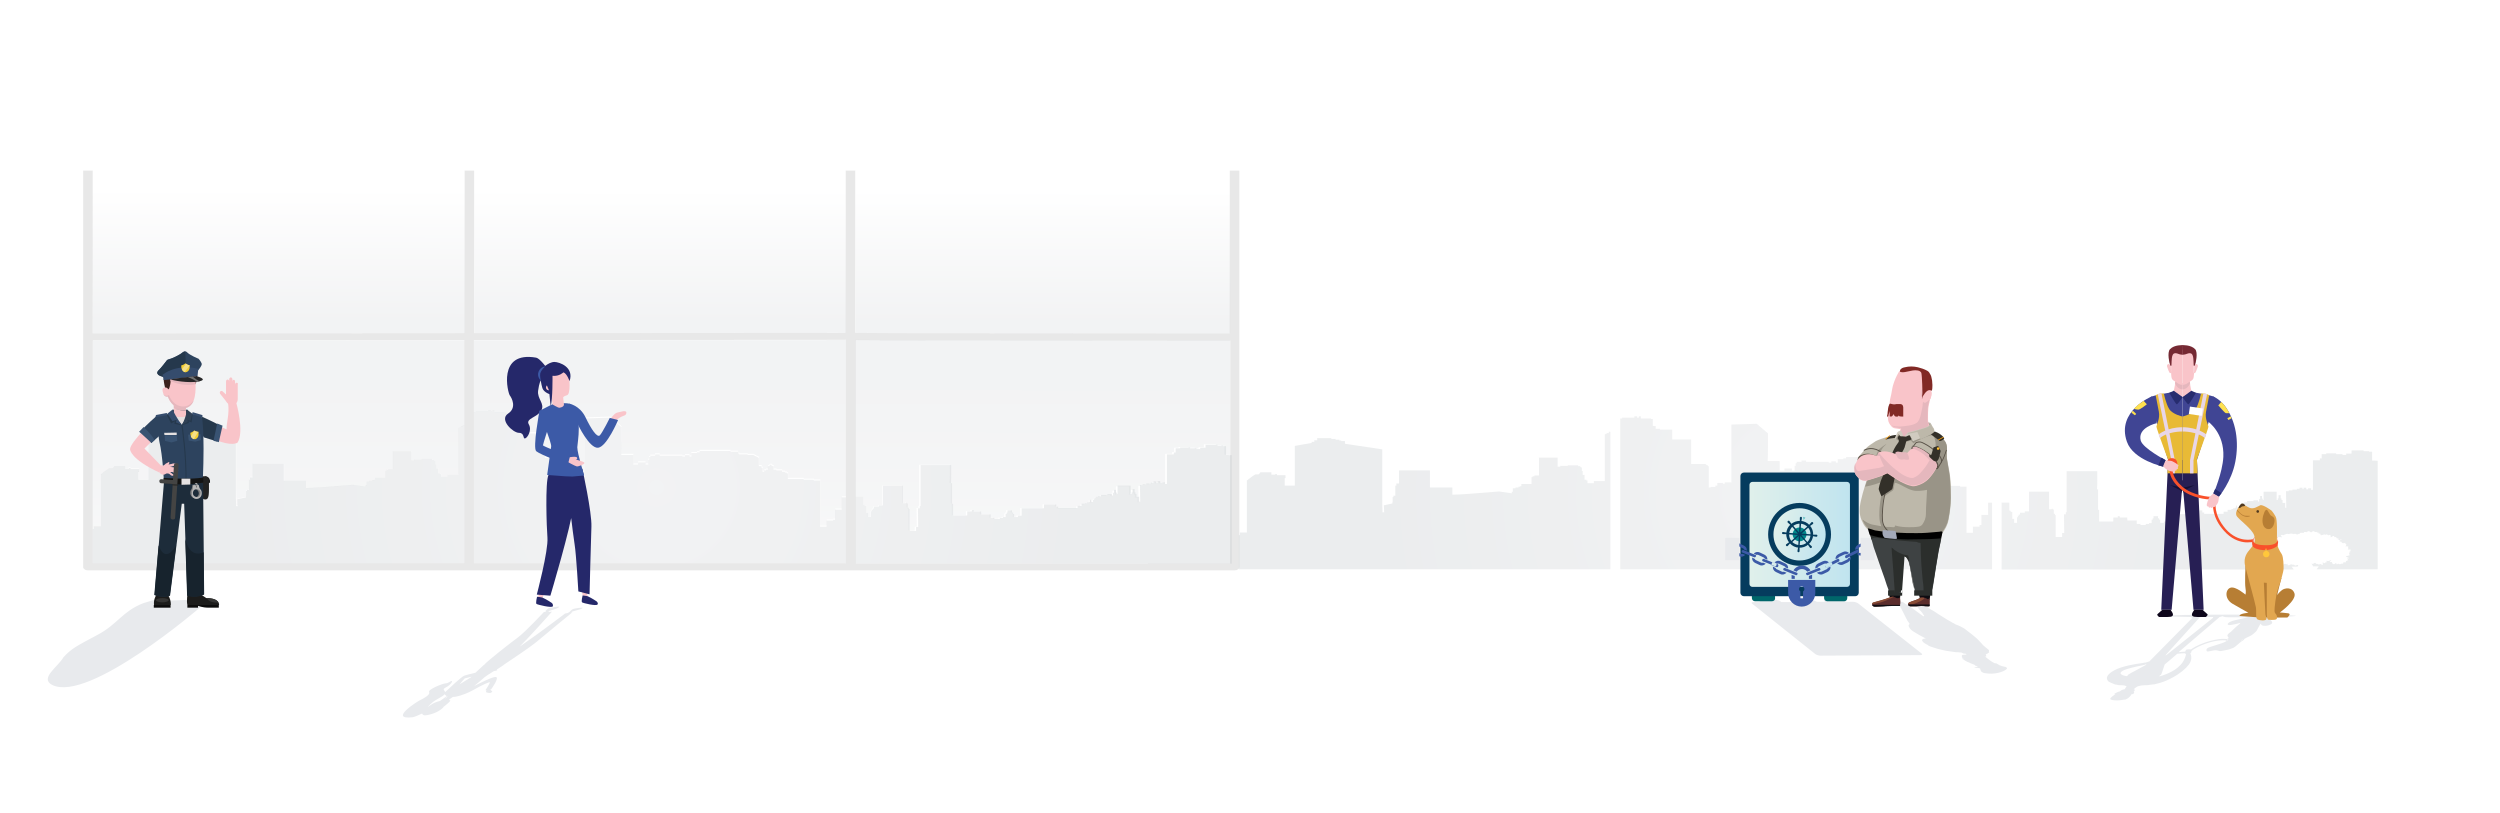 <svg xmlns="http://www.w3.org/2000/svg" viewBox="0 0 938 305" enable-background="new 0 0 938 305"><style type="text/css">.st0{opacity:0.2;fill-rule:evenodd;clip-rule:evenodd;fill:#8C8C8C;} .st1{opacity:0.2;fill-rule:evenodd;clip-rule:evenodd;fill:url(#SVGID_1_);} .st2{opacity:0.2;fill-rule:evenodd;clip-rule:evenodd;fill:url(#SVGID_2_);} .st3{opacity:0.2;fill-rule:evenodd;clip-rule:evenodd;fill:url(#SVGID_3_);} .st4{fill:#E8EAED;} .st5{fill:#F1FBFD;} .st6{fill:#C8EEFC;} .st7{fill:#E2FFFF;} .st8{fill:#FFDEED;} .st9{fill:#7DBF8C;} .st10{fill:#00848A;} .st11{fill:#45C9B9;} .st12{fill:#07A8A3;} .st13{fill:#FEB05C;} .st14{fill:#F36E21;} .st15{fill:#FEC262;} .st16{fill:#FCB316;} .st17{fill:#FE920D;} .st18{fill:#22036A;} .st19{fill:#053C5E;} .st20{fill:url(#SVGID_4_);} .st21{fill:#01888B;} .st22{fill:#0E4866;} .st23{fill:#5299CE;} .st24{fill:#467DCC;} .st25{fill:#B9DDFF;} .st26{fill:#3E71AD;} .st27{opacity:0.3;fill:#C8EEFC;} .st28{opacity:0.47;fill:#FADCE9;} .st29{fill:#F0EFF3;} .st30{opacity:0.63;fill:#B9B8C7;} .st31{fill:#B9B8C7;} .st32{fill:#00666A;} .st33{fill:url(#SVGID_5_);} .st34{fill:#F4B5BE;} .st35{fill:#3C5AA7;} .st36{fill:#4161AC;} .st37{fill:#252969;} .st38{fill:#F9C4C9;} .st39{fill:#25286A;} .st40{fill:#062D5B;} .st41{fill:#0F3872;} .st42{fill:#005CDD;} .st43{fill:#25228A;} .st44{fill:url(#SVGID_6_);} .st45{fill:#63C0C4;} .st46{fill:#F9C5C9;} .st47{fill:#EE4678;} .st48{fill:#EE4E8B;} .st49{fill:#F4B8C3;} .st50{fill:#212B53;} .st51{fill:#FFD147;} .st52{fill:#69C5F7;} .st53{fill:#007EE3;} .st54{fill:#B2AACC;stroke:#7055A5;stroke-width:6;stroke-miterlimit:10;} .st55{fill:#DDD7F7;stroke:#7055A5;stroke-width:2;stroke-miterlimit:10;} .st56{fill:url(#SVGID_7_);stroke:#7055A5;stroke-width:3;stroke-miterlimit:10;} .st57{fill:#9991C6;} .st58{fill:#7055A5;} .st59{fill:url(#SVGID_8_);} .st60{fill:url(#SVGID_9_);} .st61{fill-rule:evenodd;clip-rule:evenodd;fill:#3C5AA7;} .st62{fill-rule:evenodd;clip-rule:evenodd;fill:#E8EAED;} .st63{fill:#9DA5AB;} .st64{fill:url(#SVGID_10_);} .st65{opacity:0.3;fill:#F3CD94;} .st66{fill:#BDC1C6;} .st67{opacity:0.5;} .st68{filter:url(#Adobe_OpacityMaskFilter);} .st69{filter:url(#Adobe_OpacityMaskFilter_1_);} .st70{mask:url(#SVGID_13_);fill:url(#SVGID_14_);} .st71{opacity:0.4;fill:url(#SVGID_15_);} .st72{fill:url(#SVGID_16_);} .st73{filter:url(#Adobe_OpacityMaskFilter_2_);} .st74{filter:url(#Adobe_OpacityMaskFilter_3_);} .st75{mask:url(#SVGID_17_);fill:url(#SVGID_18_);} .st76{opacity:0.4;fill:url(#SVGID_19_);} .st77{opacity:0.5;fill:#FFF6D6;} .st78{fill:#436A70;} .st79{fill:#FFFDC1;} .st80{filter:url(#Adobe_OpacityMaskFilter_4_);} .st81{filter:url(#Adobe_OpacityMaskFilter_5_);} .st82{mask:url(#SVGID_20_);fill:url(#SVGID_21_);} .st83{opacity:0.4;fill:url(#SVGID_22_);} .st84{filter:url(#Adobe_OpacityMaskFilter_6_);} .st85{filter:url(#Adobe_OpacityMaskFilter_7_);} .st86{mask:url(#SVGID_23_);fill:url(#SVGID_24_);} .st87{opacity:0.4;fill:url(#SVGID_25_);} .st88{filter:url(#Adobe_OpacityMaskFilter_8_);} .st89{filter:url(#Adobe_OpacityMaskFilter_9_);} .st90{mask:url(#SVGID_26_);fill:url(#SVGID_27_);} .st91{opacity:0.4;fill:url(#SVGID_28_);} .st92{opacity:0.3;fill:#C24B18;} .st93{fill:url(#SVGID_29_);} .st94{opacity:0.3;fill:#29929E;} .st95{fill:#3A6978;} .st96{fill:url(#SVGID_30_);} .st97{fill:url(#SVGID_31_);} .st98{filter:url(#Adobe_OpacityMaskFilter_10_);} .st99{filter:url(#Adobe_OpacityMaskFilter_11_);} .st100{mask:url(#SVGID_32_);fill:url(#SVGID_33_);} .st101{opacity:0.85;fill:url(#SVGID_34_);} .st102{fill:url(#SVGID_35_);} .st103{filter:url(#Adobe_OpacityMaskFilter_12_);} .st104{filter:url(#Adobe_OpacityMaskFilter_13_);} .st105{mask:url(#SVGID_36_);fill:url(#SVGID_37_);} .st106{opacity:0.85;fill:url(#SVGID_38_);} .st107{fill:url(#SVGID_39_);} .st108{filter:url(#Adobe_OpacityMaskFilter_14_);} .st109{filter:url(#Adobe_OpacityMaskFilter_15_);} .st110{mask:url(#SVGID_40_);fill:url(#SVGID_41_);} .st111{opacity:0.85;fill:url(#SVGID_42_);} .st112{fill:url(#SVGID_43_);} .st113{filter:url(#Adobe_OpacityMaskFilter_16_);} .st114{filter:url(#Adobe_OpacityMaskFilter_17_);} .st115{mask:url(#SVGID_44_);fill:url(#SVGID_45_);} .st116{opacity:0.85;fill:url(#SVGID_46_);} .st117{fill:url(#SVGID_47_);} .st118{filter:url(#Adobe_OpacityMaskFilter_18_);} .st119{filter:url(#Adobe_OpacityMaskFilter_19_);} .st120{mask:url(#SVGID_48_);fill:url(#SVGID_49_);} .st121{opacity:0.85;fill:url(#SVGID_50_);} .st122{fill:url(#SVGID_51_);} .st123{filter:url(#Adobe_OpacityMaskFilter_20_);} .st124{filter:url(#Adobe_OpacityMaskFilter_21_);} .st125{mask:url(#SVGID_52_);fill:url(#SVGID_53_);} .st126{opacity:0.85;fill:url(#SVGID_54_);} .st127{fill:url(#SVGID_55_);} .st128{filter:url(#Adobe_OpacityMaskFilter_22_);} .st129{filter:url(#Adobe_OpacityMaskFilter_23_);} .st130{mask:url(#SVGID_56_);fill:url(#SVGID_57_);} .st131{opacity:0.85;fill:url(#SVGID_58_);} .st132{fill:url(#SVGID_59_);} .st133{filter:url(#Adobe_OpacityMaskFilter_24_);} .st134{filter:url(#Adobe_OpacityMaskFilter_25_);} .st135{mask:url(#SVGID_60_);fill:url(#SVGID_61_);} .st136{opacity:0.85;fill:url(#SVGID_62_);} .st137{filter:url(#Adobe_OpacityMaskFilter_26_);} .st138{filter:url(#Adobe_OpacityMaskFilter_27_);} .st139{mask:url(#SVGID_63_);fill:url(#SVGID_64_);} .st140{opacity:0.6;fill:url(#SVGID_65_);} .st141{opacity:0.5;fill:#29929E;} .st142{fill:url(#SVGID_66_);} .st143{filter:url(#Adobe_OpacityMaskFilter_28_);} .st144{filter:url(#Adobe_OpacityMaskFilter_29_);} .st145{mask:url(#SVGID_67_);fill:url(#SVGID_68_);} .st146{opacity:0.7;fill:url(#SVGID_69_);} .st147{fill:url(#SVGID_70_);} .st148{opacity:0.41;fill:#29929E;} .st149{fill:url(#SVGID_71_);} .st150{fill:url(#SVGID_72_);} .st151{filter:url(#Adobe_OpacityMaskFilter_30_);} .st152{filter:url(#Adobe_OpacityMaskFilter_31_);} .st153{mask:url(#SVGID_73_);fill:url(#SVGID_74_);} .st154{opacity:0.85;fill:url(#SVGID_75_);} .st155{fill:url(#SVGID_76_);} .st156{fill:url(#SVGID_77_);} .st157{fill:url(#SVGID_78_);} .st158{filter:url(#Adobe_OpacityMaskFilter_32_);} .st159{filter:url(#Adobe_OpacityMaskFilter_33_);} .st160{mask:url(#SVGID_79_);fill:url(#SVGID_80_);} .st161{opacity:0.85;fill:url(#SVGID_81_);} .st162{fill:url(#SVGID_82_);} .st163{fill:url(#SVGID_83_);} .st164{filter:url(#Adobe_OpacityMaskFilter_34_);} .st165{filter:url(#Adobe_OpacityMaskFilter_35_);} .st166{mask:url(#SVGID_84_);fill:url(#SVGID_85_);} .st167{opacity:0.85;fill:url(#SVGID_86_);} .st168{fill:url(#SVGID_87_);} .st169{filter:url(#Adobe_OpacityMaskFilter_36_);} .st170{filter:url(#Adobe_OpacityMaskFilter_37_);} .st171{mask:url(#SVGID_88_);fill:url(#SVGID_89_);} .st172{opacity:0.85;fill:url(#SVGID_90_);} .st173{fill:#8C9499;} .st174{filter:url(#Adobe_OpacityMaskFilter_38_);} .st175{filter:url(#Adobe_OpacityMaskFilter_39_);} .st176{mask:url(#SVGID_91_);fill:url(#SVGID_92_);} .st177{opacity:0.4;fill:url(#SVGID_93_);} .st178{filter:url(#Adobe_OpacityMaskFilter_40_);} .st179{filter:url(#Adobe_OpacityMaskFilter_41_);} .st180{mask:url(#SVGID_94_);fill:url(#SVGID_95_);} .st181{opacity:0.4;fill:url(#SVGID_96_);} .st182{filter:url(#Adobe_OpacityMaskFilter_42_);} .st183{filter:url(#Adobe_OpacityMaskFilter_43_);} .st184{mask:url(#SVGID_97_);fill:url(#SVGID_98_);} .st185{opacity:0.4;fill:url(#SVGID_99_);} .st186{filter:url(#Adobe_OpacityMaskFilter_44_);} .st187{filter:url(#Adobe_OpacityMaskFilter_45_);} .st188{mask:url(#SVGID_100_);fill:url(#SVGID_101_);} .st189{opacity:0.4;fill:url(#SVGID_102_);} .st190{fill:#25384C;} .st191{fill:#395372;} .st192{fill:#141413;} .st193{fill:#232322;} .st194{fill:#1C1C1B;} .st195{fill:#0C0C0C;} .st196{fill:#353534;} .st197{fill:#1D2C3A;} .st198{fill:#17232D;} .st199{fill:#E5B7BD;} .st200{fill:#E5E1E1;} .st201{fill:#2D435E;} .st202{fill:#354C6D;} .st203{fill:#304156;} .st204{fill:#F4CF34;} .st205{fill:#F4DF87;} .st206{fill:#7F7E7E;} .st207{fill:#B7B6B6;} .st208{fill:#3B221D;} .st209{fill:#262628;} .st210{fill:#727272;} .st211{fill:#444443;} .st212{fill:#271F54;} .st213{fill:#752933;} .st214{fill:#404594;} .st215{fill:#272C6F;} .st216{fill:#E8BA36;} .st217{fill:#E8D6E8;} .st218{fill:#0E071B;} .st219{fill:#FFE14F;} .st220{fill:#151136;} .st221{fill:#FFFFFF;} .st222{fill:#B77E34;} .st223{fill:#E2A750;} .st224{fill:#513A20;} .st225{fill:#F9512B;} .st226{fill:#FFC73B;} .st227{fill-rule:evenodd;clip-rule:evenodd;fill:#585147;} .st228{fill-rule:evenodd;clip-rule:evenodd;fill:#0E0C11;} .st229{fill-rule:evenodd;clip-rule:evenodd;fill:#3E4243;} .st230{fill-rule:evenodd;clip-rule:evenodd;fill:#F9C4C9;} .st231{fill-rule:evenodd;clip-rule:evenodd;fill:#E5B7BD;} .st232{fill-rule:evenodd;clip-rule:evenodd;fill:#2B2E2C;} .st233{fill-rule:evenodd;clip-rule:evenodd;fill:#812925;} .st234{fill-rule:evenodd;clip-rule:evenodd;fill:#5B2D2C;} .st235{fill-rule:evenodd;clip-rule:evenodd;fill:#BDB8AA;} .st236{fill-rule:evenodd;clip-rule:evenodd;fill:#333029;} .st237{fill-rule:evenodd;clip-rule:evenodd;fill:#605548;} .st238{fill-rule:evenodd;clip-rule:evenodd;fill:#999487;} .st239{fill-rule:evenodd;clip-rule:evenodd;fill:none;stroke:#585147;stroke-width:0.362;stroke-linejoin:round;stroke-miterlimit:10;} .st240{fill-rule:evenodd;clip-rule:evenodd;fill:#585147;stroke:#585147;stroke-width:0.362;stroke-miterlimit:10;} .st241{fill-rule:evenodd;clip-rule:evenodd;} .st242{fill-rule:evenodd;clip-rule:evenodd;fill:#A59E90;} .st243{fill-rule:evenodd;clip-rule:evenodd;fill:#D0CBC0;} .st244{fill-rule:evenodd;clip-rule:evenodd;fill:#A3A9B8;} .st245{fill-rule:evenodd;clip-rule:evenodd;fill:none;stroke:#585147;stroke-width:0.302;stroke-linejoin:round;stroke-miterlimit:10;} .st246{fill-rule:evenodd;clip-rule:evenodd;fill:#F49E14;} .st247{fill-rule:evenodd;clip-rule:evenodd;fill:#F7D854;} .st248{fill-rule:evenodd;clip-rule:evenodd;fill:none;stroke:#F49E14;stroke-width:0.302;stroke-miterlimit:10;} .st249{fill-rule:evenodd;clip-rule:evenodd;fill:#894C35;} .st250{fill-rule:evenodd;clip-rule:evenodd;fill:#0E0C11;stroke:#0E0C11;stroke-width:0.121;stroke-miterlimit:10;} .st251{opacity:0.2;} .st252{opacity:0.5;fill:#80868B;enable-background:new ;} .st253{opacity:0.6;} .st254{fill:url(#SVGID_103_);} .st255{fill:url(#SVGID_104_);} .st256{fill:url(#SVGID_105_);} .st257{fill:url(#SVGID_106_);} .st258{fill:url(#SVGID_107_);} .st259{fill:url(#SVGID_108_);} .st260{fill:url(#SVGID_109_);} .st261{opacity:0.3;fill:#FFFFFF;enable-background:new ;} .st262{fill:#F8F9FA;} .st263{fill:url(#SVGID_110_);} .st264{fill:#C5221F;} .st265{fill:url(#SVGID_111_);} .st266{fill:url(#SVGID_112_);} .st267{fill:url(#SVGID_113_);} .st268{opacity:0.3;fill:url(#SVGID_114_);enable-background:new ;} .st269{fill:url(#SVGID_115_);} .st270{opacity:0.8;fill:#E8EAED;enable-background:new ;} .st271{fill:#DADCE0;} .st272{fill:url(#SVGID_116_);} .st273{fill:url(#SVGID_117_);} .st274{fill:url(#SVGID_118_);}</style><path class="st0" d="M461.6 211.4v-83.6l-124.3-.1-16.2-.1v83.8m106.5 2.6h-394.6c-.5 0-.9-.1-1.3-.4-.4-.3-.5-.6-.5-.9v-148.7h3.6v61.1l139.5-.1v-61h3.6v61l139.4-.1v-60.9h3.6v60.9l16.2.1 124.3.1v-61.1h3.6v148.7c0 .4-.2.7-.5.9-.4.3-.8.4-1.3.4h-35.6zm-392.8-15.5v12.8h139.4v-83.7l-139.4.1v70.8zm282.6-12.3v-58.7l-139.6.1v83.7h139.6v-25.1z"/><radialGradient id="SVGID_1_" cx="246.347" cy="182.901" r="153.536" gradientUnits="userSpaceOnUse"><stop offset="0" stop-color="#BDC1C6"/><stop offset="1" stop-color="#9DA5AB"/></radialGradient><path class="st1" d="M31.1 211.7v-.2.2zm399.6-.3h-109.7v-25.1h2.9v3h.4v.3h.3v.2h.4v2.6h.7v1.5h1.1v-2.1h.3v-.5h.3v-.5h.5v-.7h1.8v-.5h1.6v-7.4h7.5v6.6h1v-.2h.4v.3h.4v1.6h.4v.5h.3v8.2h2.4v-1.5h.8l-.1-7h.7v-.8h.3v-15.4h11.5v3.1c0 1.3 0 2.5-.1 3.7h.4v7.7h.4v4.4h5.3v-1.5h1.7v-.5h.7l.1.5h2.7l.1 1.1h3.5v1.3h1.4v.4h2v-.4h1.2v-.3h1v-1.2h.4v-.5h.3v-.8h1.7v.8h.4v.5h.4v1.2h1.4v-.5h1.4v-2.8h8.4v-1.4h4.6v.8h.7v.5h7.3v-.8h1.5v-.8h1.4v-.2h.7v-.3h.7v-.2h.4v-.8h.3l.1.8h.7v-.8h.4v-.5h.4v-.3h.4v-.3h.7v-.2h1.1v-.5h2.4v-.3h1.7v.5h.4v-1h.4v-1.1h.7v1h.3v.5h.3v-3.1h4.9v3.1h.4v-.6h.3v-1.2h.8v1.2h.3v.6h.4v1.1h1v1.8h.4l-.1-6.2h1v-.3h1.4v-.3h1.7v-.3h1v-.5h1.1v.5h.4v-.6h1v.6h.7v-.1h1.1v.6h.7v-11.1h2.6v-.7h.7v-1.6h1.7v-.3h3.7v.3h2.4v.3h1.4v-.5h2v-1.1h4.5v.3h2.1v.2h1.1v3.3l2.1.1v40.7h-31.4zm-256.5-51.7v51.6h-139.4v-12.8h.4v-1h2.6v-19.5c.4-.3.9-.7 1.4-1.1.5-.4 1.1-.8 1.8-1.2h1.2c.3-.2.5-.5.7-.8h4.1v.9h1.4v-.2h.6v.4h3.2v1.1h-.3v2.8h3.8v-14.9l6.3-1.1v-.4h1v-.6h1.1v-.8h5.3v.3h1.6v.3h1.4v.3h.7v.2h1.4v1c.5.1 1.2.2 2 .3l12 1.8v17.8c0 2 0 3.9.1 5.8h.6l-.1-2.6 3.2-.7c0-.1 0-.3.1-.7v-1.7h.3v-.5h.7v-3.8h.4v-.8h1v-5.1h11.7v6.4h8.4v2.7c1.2 0 3.3-.1 6.2-.3 2.9-.2 6.7-.5 11.3-.9l4.8.7v-.6h.4v-1.3h1v-.3h1.1v-.3h.7v-.1h.4v-.8h3.8v-2.6h.4v-.3h.7v-.3h1.7v-6.7h7v3.4h1v-.3h2.8v-.2h3.9v.3h.7v.2h.3v.3h.4v1.3h.3v1.5h.7v1.8h.7v.3h.4v1h2.4v-.8h4.1v-17.6h.4v-.2h.4v-.3h.7v-.3h.6zm143.2 26.5v25.1h-139.6v-56.6h.7v-.3h4.6v-.5h1v.5h.7v-.5h.7v.8h3.8v.2h.7v2.6l1.1.1v1h1.6v.3h4.6v3.7h7.1v9.2h5.5v.3h.4v.2h.4v.3h.3v8h.7v-.2h1.8v-.5h.7v-1h2.1v.3h.7v-.5h2.5v-21.7l9.5-.3 4.2 3.6v5.5c0 1.7 0 3.4-.1 4.9h4.5v3.6h1.8v-.8h2.8v.8h1v-1.8h.4v-1h.4v-.5h1.8v-.5h1.7v.5h8.5v.3h1v-.5h1.7v.5h.7v-1.3h2.1v-.3h1v-.5h11.6v.3h2.9v.7h.3v.3h3.2v.2h2.1c1.2.6 2 1 2.1 1.1v3.1h1v.6h.4v1.5h.6v-.5h.7v-.3h.7v-1.3h.3v-.2h.5v-.3h.5v.3h.4v.2h.4v1.3h1.1v.3h2.1v.5h1l.1.3h.7v.3h.4v2.1h5.9v.3h3.8v.3h2.4v17.3h2.4v-2.3h2.5v-.3h.7v-3.8h2.5v-4.6h1.6z"/><radialGradient id="SVGID_2_" cx="667.318" cy="185.204" r="153.536" gradientTransform="translate(9.061)" gradientUnits="userSpaceOnUse"><stop offset="0" stop-color="#BDC1C6"/><stop offset="1" stop-color="#9DA5AB"/></radialGradient><path class="st2" d="M461.2 214v-.2.2zm395.7-13.3c0 .1-.1.1-.1.1-.1 0-.2 0-.4-.1h-.3c-.2 0-.3 0-.3.1v.1l.1.2c.2.2.3.4.2.5h-.2l-.4-.1h-.5c-.3 0-.6.1-.7.4h-.4c-.3-.5-.7-.8-1.4-1h.1-.2l1.1 1-.6-.1h-1.6l1.4.1 1.2.2h-.1c-.2 0-.3 0-.4.1-.1.1 0 .2.1.4-.1.1-.1.2-.1.3 0 .1.2.2.5.2h.1c.1 0 .2 0 .3-.1h.1c.1 0 .3 0 .3.1.1 0 .1.1.1.2h-.2c-.5 0-.7.2-.8.5-1-.5-1.9-.8-2.8-.8h-.9c1.4.1 2.3.3 2.8.8h-.3c-.3 0-.4.1-.6.2-.2-.1-.3-.1-.4-.1h-.2c-.1 0-.2.1-.2.2-.1.1-.2.2-.4.2h-.4c-.1 0-.2 0-.2.1-.1.1 0 .3.2.6l-.3-.1h-.1c-.2 0-.3.1-.4.2-.1.2.1.4.6.7h-1.2c-.2 0-.3 0-.3.1 0 0-.1.1 0 .1.3.1.4.1.5.2 0 .1-.1.1-.2.2-.4.1-.6.2-.6.3 0 .1.1.1.2.2.1 0 .1 0 .2.1 0 0 0 .1-.1.2-.2.1-.3.1-.3.2s.2.1.5.2c-.2.1-.3.2-.3.3 0 .1.2.1.4.2-.1.1-.1.2-.1.3.1.2.4.3.9.4l-.1.1v.1l.1.1h.2c0 .1 0 .2.1.2l.2.1h.4l.7-.4c0 .1-.1.3-.3.4-.4.1-.6.2-.6.3 0 .1.2.2.7.4-.3.1-.4.3-.4.4 0 .2.3.3.8.5l-.1.2c0 .1 0 .1.1.1h.4l.3-.1.1.1.2.1v.3c0 .1 0 .2.1.2l.2.1h.1c.1 0 .2 0 .4-.1.2.2.4.2.7.2h.4c.1 0 .2 0 .2.1h.3c.1 0 .2 0 .2-.1l.1-.1h.4c.1 0 .2 0 .3-.1.1.1.2.1.3.1h.2c.1 0 .3-.1.4-.4h.3c.1 0 .2 0 .3-.1 0 .1.1.2.3.2h.1c.1 0 .1 0 .2-.1l.2-.1c-.1.3 0 .4.1.5 0 0 .1.1.2.1h.1c.2 0 .5-.2 1-.4.1.1.3.2.6.2h.4c.2.2.3.3.5.3h.1c.2 0 .3-.1.5-.2h.5l-.2.6h-2.4.1c.4.4.6.8.8 1.1h-109.6v-25.1h2.9v3h.4v.3h.3v.2h.4v2.6h.7v1.5h1.1v-2.1h.3v-.5h.3v-.5h.5v-.7h1.8v-.5h1.6v-7.4h7.5v6.6h1v-.2h.4v.3h.4v1.6h.4v.5h.3v8.2h2.4v-1.5h.8l-.1-7h.7v-.8h.3v-15.4h11.5v3.1c0 1.3 0 2.5-.1 3.7h.4v7.7h.4v4.4h5.3v-1.5h1.7v-.5h.7l.1.5h2.7l.1 1.1h3.5v1.3h1.4v.4h2v-.4h1.2v-.3h1v-1.3h.4v-.5h.3v-.8h1.7v.8h.4v.5h.4v1.2h1.4v-.5h1.4v-2.8h8.4v-1.4h4.6v.8h.7v.5h7.3v-.8h1.5v-.7h1.4v-.3h.7v-.3h.7v-.2h.4v-.8h.3l.1.8h.7v-.8h.4v-.5h.4v-.2h.4v-.3h.7v-.2h1.1v-.5h2.4v-.3h1.7v.5h.4v-1h.4v-1.1h.7v1h.3v.5h.3v-3.1h4.9v3.1h.4v-.6h.3v-1.2h.8v1.2h.3v.6h.4v1.1h1v1.8h.4l-.1-6.2h1v-.3h1.4v-.3h1.7v-.3h1v-.4h1.1v.5h.4v-.5h1v.6h.7v-.4h1.1v.6h.7v-11.1h2.6v-.7h.7v-1.6h1.7v-.3h3.7v.3h2.4v.3h1.4v-.5h2v-1.2h4.5v.3h2.1v.2h1.1v3.3l2.1.1v40.7h-22.9c.2-.3.5-.7.8-1.1h-2.1c-.4-.5-.6-.9-.6-1.2.1.2.2.3.3.3h.1c.1 0 .3-.1.5-.2.1-.1.2-.2.3-.2.1 0 .2 0 .3.1.1.2.3.3.4.3h.4c.1.1.2.2.4.2h.1c.1 0 .3-.1.5-.2.3.2.5.3.6.3h.3s0-.1.1-.1v-.2l-.2-.3v-.2h.3l.2.2h.3c.1 0 .2-.1.3-.3h.3c.1 0 .2 0 .2-.1v-.1s0-.1-.1-.1c-.1-.1-.1-.1-.1-.2 0 0 0-.1.1-.1l.4.1h.4c.2 0 .4-.1.5-.3h.5c-.4.3-.6.5-.6.6 0 0 0 .1.1.1h.8c-.1.3 0 .5.2.6.1.1.3.2.4.2h.1c.2 0 .4-.1.6-.4.1.1.2.1.4.1 0 .1-.1.2-.1.2v.1h.2c.1 0 .2 0 .3-.1l.3-.1c.1.1.3.2.4.2h.1c.2 0 .4-.1.6-.2h.3c.2 0 .3 0 .3-.1.1-.1.2-.3.2-.5l.3.1h.4c.1 0 .2 0 .2-.1.1-.1 0-.2-.1-.4h.2c.2 0 .3-.1.3-.2h.1c.2 0 .3 0 .3-.1.1-.1-.1-.3-.5-.6h.1c.4 0 .6-.1.7-.2 0-.1-.3-.2-.9-.4-.1 0-.2-.1-.2-.1 0-.1 0-.2.2-.2.8-.2 1.3-.4 1.3-.5 0-.1-.1-.1-.4-.2.2-.2.2-.3 0-.4.1 0 .2-.1.2-.1 0-.1 0-.1-.1-.2.3-.1.5-.2.5-.2 0-.1-.2-.2-.5-.3.4-.1.6-.2.6-.4 0-.1 0-.1-.1-.2h-.8c-.1 0-.2 0-.2-.1v-.1c.1 0 .2-.1.2-.2s0-.2-.2-.2c.2-.2.2-.4.2-.5-.1-.1-.2-.1-.5-.1h-.6c.3-.3.4-.6.3-.8-.1-.1-.2-.2-.4-.2 0-.1.1-.2.1-.2v-.1h-.3c-.1 0-.1 0-.2.1h-.3c-.3 0-.5-.1-.6-.2 0-.1 0-.2-.1-.3-.1-.1-.2-.1-.4-.1h-.2c-.2-.1-.2-.3 0-.4l.7-.5.1-.1h-.1l-.1.1h-.1l-.7.4c-.1-.2-.4-.3-.8-.3h.1c.2 0 .3-.1.4-.1.1-.1.1-.1 0-.2-.4-.1-.7-.2-.8-.2v-.3c0-.1-.1-.1-.2-.1h-.6v-.2c0-.1 0-.1-.1-.2h-.2c-.2 0-.4.1-.8.4l-.2.1c-.1 0-.1 0-.1-.1l.1-.4c-.1-.3-.3-.4-.4-.4h-.3l-.1.1-.1.1s-.1 0-.1-.1c-.3-.2-.5-.3-.6-.3h-.1c-.1 0-.2.1-.3.2l-.2-.1c-.1-.1-.2-.1-.2-.1h-.1c-.1 0-.3.1-.4.2h-.5v.1h-.3v-.1l-.1-.1h-.3c.2-.1.3-.2.2-.3 0-.1-.3-.1-.7-.1.1-.1.1-.2 0-.3-.1-.1-.2-.1-.4-.1h-.2c0-.2-.2-.3-.5-.2h-.3c-.2-.2-.3-.3-.5-.3h-.1c-.1 0-.3.1-.4.2-.1.1-.2.2-.3.2h-.2c-.3-.3-.6-.4-.8-.4h-.1c-.2 0-.4.1-.6.4l-.3-.1h-.4c-.3 0-.5.1-.5.4l-.3-.1h-.6c-.3 0-.5.1-.6.4h-.3c-.1 0-.2.1-.3.2h-.5c-.2-.2-.4-.2-.6-.2h-.1c-.1 0-.2 0-.4.1l-.4-.1c-.2-.1-.4-.1-.6-.1h-.2c-.2 0-.4.1-.6.2-.1 0-.2 0-.4-.1h-.4m-253.8-38.3v51.6h-139.4v-12.8h.4v-1h2.6v-19.5c.4-.3.9-.7 1.4-1.1.5-.4 1.1-.8 1.8-1.2h1.2c.3-.2.5-.5.7-.8h4.1v.9h1.4v-.2h.7v.4h3.2v1.1h-.3v2.8h3.8v-14.9l6.3-1.1v-.4h1v-.6h1.1v-.8h5.3v.3h1.6v.3h1.4v.3h.7v.2h1.4v1c.5.1 1.2.2 2 .3l12 1.8v17.8c0 2 0 3.9.1 5.8h.6l-.1-2.6 3.2-.7c0-.1 0-.3.1-.7v-1.7h.3v-.5h.7v-3.8h.4v-.8h1v-4.9h11.6v6.4h8.4v2.7c1.2 0 3.3-.1 6.2-.3 2.9-.2 6.7-.5 11.3-.9l4.8.7v-.6h.4v-1.3h1v-.3h1.1v-.3h.7v-.2h.4v-.8h3.8v-2.6h.4v-.3h.7v-.3h1.7v-6.7h7v3.4h1v-.3h2.8v-.2h3.9v.3h.7v.2h.3v.3h.4v1.3h.3v1.5h.7v1.8h.7v.3h.4v1h2.4v-.8h4.1v-17.6h.4v-.2h.4v-.2h.7v-.5h.6zm143.2 26.5v25.1h-139.5v-56.6h.7v-.3h4.6v-.5h1v.5h.7v-.5h.7v.8h3.8v.2h.7v2.6l1.1.1v1h1.6v.3h4.6v3.7h7.1v9.2h5.5v.3h.4v.2h.4v.3h.3v8h.7v-.2h1.8v-.5h.7v-1h2.1v.3h.7v-.5h2.5v-21.7l9.5-.3 4.2 3.6v5.5c0 1.7 0 3.4-.1 4.9h4.5v3.6h1.8v-.8h2.8v.8h1v-1.8h.4v-1h.4v-.5h1.8v-.5h1.7v.5h8.5v.3h1v-.5h1.7v.5h.7v-1.3h2.1v-.3h1v-.5h11.6v.3h2.9v.7h.3v.3h3.2v.2h2.1c1.2.6 2 1 2.1 1.1v3.1h1v.6h.4v1.5h.6v-.5h.7v-.3h.7v-1.3h.3v-.2h.5v-.3h.5v.3h.4v.2h.4v1.3h1.1v.3h2.1v.5h1l.1.3h.7v.3h.4v2.1h5.9v.3h3.8v.3h2.4v17.3h2.4v-2.3h2.5v-.6h.7v-3.8h2.5v-4.6h1.5z"/><linearGradient id="SVGID_3_" gradientUnits="userSpaceOnUse" x1="247.988" y1="233.705" x2="248.23" y2="58.252"><stop offset="0" stop-color="#F1F3F4"/><stop offset=".12" stop-color="#E3E6E8"/><stop offset=".276" stop-color="#CED1D5"/><stop offset=".478" stop-color="#C1C5CA"/><stop offset=".638" stop-color="#BDC1C6"/><stop offset=".929" stop-color="#fff"/></linearGradient><path class="st3" d="M321 64h140.5v61.1l-124.3-.1-16.2-.1v-60.9zm-143 0h139.4v60.9l-139.4.1v-61zm-143.2 0h139.6v61l-139.5.1-.1-61.1zm426.7 107.1v-.4l-2.1-.1v-3.3h-1.1v-.3h-2.1v-.3h-4.5v1.1h-2v.5h-1.4v-.3h-2.4v-.3h-3.7v.3h-1.7v1.6h-.7v.7h-2.6v11.1h-.7v-.4h-1.1v.4h-.7v-.6h-1v.6h-.4v-.5h-1.1v.5h-1v.3h-1.7v.3h-1.4v.3h-1l.1 6.2h-.4v-1.8h-1v-1.1h-.4v-.6h-.3v-1.2h-.8v1.2h-.3v.6h-.4v-3.1h-4.9v3.1h-.3v-.5h-.3v-1h-.7v1.1h-.4v1h-.4v-.5h-1.6v.3h-2.4v.5h-1.1v.2h-.7v.3h-.4v.3h-.4v.5h-.4v.8h-.7l-.1-.8h-.3v.8h-.4v.2h-.7v.3h-.7v.2h-1.4v.7h-1.5v.8h-7.3v-.8h-.7v-.8h-4.6v1.4h-8.4v2.8h-1.4v.5h-1.4v-1.2h-.4v-.5h-.4v-.8h-1.7v.8h-.3v.5h-.4v1.2h-1v.3h-1.2v.4h-2v-.4h-1.4v-1.3h-3.5l-.1-1.1h-2.7l-.1-.5h-.7v.5h-1.7v1.5h-5.3v-4.4h-.4v-7.7h-.4c0-1.1.1-2.4.1-3.7v-3.1h-11.5v15.4h-.3v.8h-.7l.1 7h-.8v1.5h-2.4v-8.2h-.3v-.5h-.4v-1.6h-.1v-.3h-.4v.2h-1v-6.6h-7.5v7.4h-1.6v.5h-1.8v.7h-.5v.5h-.2v.5h-.3v2.1h-1.1v-1.5h-.6v-2.6h-.4v-.2h-.3v-.3h-.4v-3h-2.9v-58.7l16.2.1 124.3.1v43.4zm-144.1 15.1h-1.5v4.6h-2.5v3.8h-.7v.3h-2.5v2.3h-2.4v-17.3h-2.4v-.3h-3.8v-.3h-5.9v-2.1h-.4v-.3h-.7l-.1-.3h-1v-.5h-2.1v-.3h-1.1v-1.3h-.4v-.2h-.4v-.3h-.5v.3h-.5v.2h-.3v1.3h-.7v.3h-.7v.5h-.6v-1.5h-.4v-.6h-1v-3.1c-.2-.1-.9-.5-2.1-1.1h-2.1v-.2h-3.2v-.3h-.4v-.7h-2.9v-.3h-11.6v.5h-1v.3h-2.1v1.3h-.7v-.5h-1.7v.5h-1v-.3h-8.5v-.5h-1.7v.5h-1.8v.5h-.4v1h-.4v1.8h-1v-.8h-2.8v.8h-1.8v-3.6h-4.5c0-1.5.1-3.1.1-4.9v-5.5l-4.2-3.6-9.5.3v21.7h-2.5v.5h-.7v-.3h-2.1v1h-.7v.5h-1.8v.2h-.7v-8h-.3v-.3h-.4v-.2h-.4v-.3h-5.5v-9.2h-7.1v-3.2h-4.6v-.3h-1.6v-1l-1.1-.1v-2.6h-.7v-.2h-3.8v-.8h-.7v.5h-.7v-.5h-1v.5h-4.6v.3h-.7v.3-27.4l139.6-.1v58.6zm-282.6 12.3v-70.7l139.4-.1v32.1h-.5v.3h-.7v.2h-.4v.2h-.4v17.6h-4.1v.8h-2.4v-1h-.4v-.3h-.7v-1.8h-.7v-1.5h-.3v-1.3h-.4v-.3h-.3v-.2h-.7v-.3h-3.9v.2h-2.8v.3h-1v-3.4h-7v6.7h-1.7v.3h-.7v.3h-.4v2.6h-3.8v.8h-.4v.2h-.7v.3h-1.1v.3h-1v1.3h-.4v.6l-4.8-.7c-4.6.4-8.4.7-11.3.9-2.9.2-5 .3-6.2.3v-2.7h-8.4v-6.5h-11.7v4.9h-1v.8h-.4v3.8h-.7v.5h-.3v1.7c0 .4 0 .6-.1.7l-3.2.7.1 2.6h-.6c0-1.9 0-3.9-.1-5.8v-17.8l-12-1.8c-.8-.1-1.5-.2-2-.3v-1h-1.4v-.2h-.7v-.3h-1.4v-.3h-1.6v-.3h-5.3v.8h-1.2v.6h-1v.4l-6.3 1.1v14.9h-3.8v-2.8h.3v-1.1h-3.2v-.4h-.7v.2h-1.3v-.6h-4.1c-.2.3-.5.6-.7.8h-1.2c-.7.4-1.3.8-1.8 1.2-.5.4-1 .7-1.4 1.1v19.5h-2.6v1h-.4z"/><path class="st4" d="M861.4 231.1c.3-.3-10.5-.5-24.2-.5s-24.9.2-25.2.5c-.2.2 3.8.3 10.1.4 0 .2.6.4.6.4h-.2l-15.7 15.9-.4.4h-.1c-.7.2-1.3.4-1.3.4l-.2.7h.5v.1c-.3.2-2.7 1.5-4.6 2.5l-.8.4-1.5.9c-.1.1-.1.2-.1.3l-.3.2s-4-.5-1.6-2c1.1-.7 5-1.6 7.1-2l1.3-.3.2-.8s-.5 0-1.3.2c-2.4.3-7.5 1.1-10.4 2.7-2.6 1.4-3 2.6-2.7 3.4v.1l.1.1.1.2s0 .4 1.3.9c.5.2.9.4 1.2.5 0 0 .1 0 .2.1.2 0 .4.1.7.1s.1.1.4.1c0 0 .2.1.8.1h.6c.4 0 .8.1 1.1.1l.8.3c-.1.2-.4.6-.6.9l-.1.2c-.6.1-.9.2-1.3.4-.2.1-.4.3-.7.5h-.2c-.2 0-1.2.5-1.5.7-.3.2-.2.3.1.3h.1c-.4.2-2.2 1.4-1.9 1.8l.2.2c.7.3 2.2.3 2.2.3s1.4 0 2.8-.3h.3c.2 0 .4-.1.5-.2 1.1-.4 1.9-1.6 1.9-1.8h.1c.2 0 .6-.1.8-.3.1-.2.2-.7.1-.7h-.2c.2-.2.4-.5.5-.5.1-.2-.1-.3-.4-.4l.2-.2c.3-.3.8-.6 1.3-.9l1.3-.3c.4 0 .8-.1 1.3-.1h.6c.6 0 1-.1 1-.1.4-.1.7-.1.7-.1.3 0 .6-.1.8-.1h.4c.5-.1 1.2-.3 2.3-.6 2-.6 3.3-1.3 3.3-1.3l.8-.4.3-.2h.1c3-1.6 5.1-3.4 6.3-5 1.2-1.7.9-3 .7-3.7l-.2-.4c.1-.1.3-.3.4-.5.1-.2 0-.3 0-.4.2-.1.4-.3.6-.5.8-.5 2.2-1.4 4.8-2.3 4.8-1.7 7.7-1.2 7.7-1.2 0 .2.1.2.1.2l-.3.2c-1.3.8-5.9 1.9-6.7 2.4-.3.2-.5.4-.5.5v.4c-.1 0 0 .3.2.4.2.1.7 0 1.1-.1h.1c.4-.1 1-.2 1.5-.3 1-.1 1.6.2 2 .3.4.1 3.3-.6 3.4-.6 0 0 .8-.3 1.7-.6.7-.3 1.9-1.5 2.9-2.3 0 0 .9-.5 1.1-.8.2-.2.2-.3.2-.3.7-.4 1.5-.8 2-1 .8-.3 2-1.4 2.3-1.7.2-.2.5-.6.7-1.1 0 0 1.1-2.1 1.1-1.9 0 .1.1.3.5.6s2 .4 3.4-.4-1.1-2.2-1.1-2.2 1.1 0 2-.1c.2 0 .3 0 .5-.1 4.7-.5 7.8-.6 7.9-.7zm-20.7 9.3zm.4-.3c.1-.1.2-.2.3-.2v.1c-.1.2-.6.4-.6.4l.3-.3zm-5-.3c-.1.2-.2.4-.5.6 0-.1-.2-.4.5-.6zm-25.9 14l.1-.3c.2-.1.4-.2.5-.3.1-.1.2-.4.4-.9.4-1.1 1-3 1-3l1.8-1.5 2.9-2.5c1.4-.2 2.5-.2 2.9-.2l.4.4-.1.4c-.2.8-.8 2.5-2.2 3.8-2.3 2.5-6.6 3.8-7.7 4.1zm15.5-22.3h4.6c0 .2.1.4.1.4h-.2l-17 13.6-.4.3c-.1 0-.1 0-.2.1h-.1l.3-.4 12.3-13.6h-.2c-.1 0 .5-.2.8-.4zm10.5.1h7.3s-2.3.5-4.9 1.1c-2.6.6-3.3 1.6-2.4 1.8.9.2 4.4-.8 4.4-.8s-.1.3-.8.8c-.7.5-2.8 2.6-2.8 2.6-1.8 1.1-1.2 1.7-1 1.9l.2.4s-.4.2-.6.4c-.2 0-.5-.1-1.1-.1h-.9c-1.3.1-3.3.4-6.1 1.3-3.1 1.1-4.7 2.1-5.5 2.7h-.1s0-.1-.2-.1-.4.1-.4.1-.1-.1-.3-.1l-.3.1s-.2-.1-.4.1c-.2.1-.3.5-.4.7-.5 0-1.4.1-2.5.2l15.3-13.1h-.2s.9-.2 1.4-.4c.7.4 1.5.4 2.3.4zM75.2 227.8s-41.8 36-55.6 29.2c-4.9-2.5 2.3-6.9 4.2-10.4 3-3.2 4.5-4 12.6-8.3 7.7-4 9.4-8.9 17.4-12l5.9-1.8 2.3.9 7.8-.3 5.4 2.8v-.1zM705.9 233.3c0-.1-.2-.2-.4-.3l-8.3-6.6c-.4-.3-1.3-.6-1.9-.6h-2.7l-.3-.3c-.4-.3-1.2-.5-1.8-.5h-5.6c-.6 0-.8.2-.4.5l.3.3h-3.1c-1.7-.9-4.4-1.7-6.5-1.6-2.1 0-3 .7-2.4 1.7h-4.5l-.3-.3c-.4-.3-1.2-.5-1.8-.5h-5.6c-.6 0-.8.2-.4.5l.3.3h-2.6c-.7 0-.9.3-.5.6l23.7 18.9c.4.3 1.3.6 1.9.6l37.5-.2c.7 0 .9-.3.5-.6l-15.1-11.9zm-28.2-7.4h-.9l-.4-.3h.9l.4.3zM740.7 238.7c.9.7 1.6 1.4 2.3 2.2.3.3.6.6.8.9l.5.5.1.1c.2.1.3.2.5.4l1 .8c.4.3.5.6.3.9l.1.1v.2l-.3.2c-.2.2-.5.4-1 .5l.1.1.1.1v.4s.1.2 0 .2h-.4s0 .1.1.1l.1.1c.5.4 1.2 1 1.8 1.4.4.3.8.5 1.3.8l.1.1h.3l.3.1h.3s.1 0 .1.1c.3.1.5.3.6.4h.2l.1.1s.1 0 .1.1c0 0 .1 0 .1.1h.2l.3.1c.1 0 .2.1.2.1.2 0 .3.1.4.1l.9.2c.1 0 .2 0 .3.1.2.1.3.2.4.3.1.2 0 .3-.2.5l-.1.1c-1.1.9-4.3 2-7.8 1.4l-.6-.1c-.5-.2-.8-.4-.9-.5-.2-.3-.4-.7-.4-1.1h-.1l-.1-.1s0-.1-.1-.1c-.5-.1-1-.1-1.2-.1-.4-.1-1.1-.2-.5-.3h1.2l-.5-.3-.3-.2c-.1 0-.3 0-.4-.1v-.1h.1c-.1-.1-.2-.1-.4-.2h.1-.1l-.1-.1h-.2l-.2-.1-.2-.1c-.1-.1-.2-.1-.3-.1l-.2-.1c-.1 0-.3-.1-.4-.2l-.3-.1h-.1l-.1-.1v-.1h-.3c-.1 0-.1 0-.2-.1-.6-.3-.8-.4-1.2-.7-.2-.1-.4-.3-.7-.4l-.1-.1h.2c.1 0 .2 0 .3.1.1.1.3.2.4.2-.3-.2-.6-.4-.8-.7-.1-.1-.1-.1-.1-.2v-.6c.1-.1.2-.2.4-.2l1.2-.1h.1v-.1s-.1 0-.1-.1l-.1-.1c-.2 0-.6-.1-.9-.1-.1 0-.1 0-.2-.1l-.7-.3h-.1c-.4 0-.7 0-1.1-.1h-.8c-.8-.1-2.9-.4-3.5-.5-.7-.1-1.3-.3-1.8-.4-1-.2-2-.5-2.9-.8l-1.5-.5c-.5-.2-.8-.4-.9-.6h-.1l-.4-.2s-.1 0-.1-.1c-.2-.1-.3-.1-.4-.2 0 0-.1 0-.1-.1 0 0-.1 0-.1-.1h-.1s-.1 0-.1-.1c0 0-.1 0-.1-.1 0 0-.1 0-.1-.1l-.1-.1-.1-.1c-.2-.2-.3-.4-.2-.6 0-.1.1-.1.1-.1v-.1s0-.1.1-.1h.1s.1 0 .1-.1h.1l.3-.1h.6l-.9-.5c-1-.5-1.9-1-2.7-1.5-.9-.5-1.9-1.1-2.4-1.8-.3-.4-.4-.7-.5-1 0-.3.1-.5.4-.7l-.3-.5s0-.1-.1-.1l-.6-.9v-.1l-.2-.3-.7-1.4-.7-1.4-.8-1.5c-.1-.1-.1-.2-.1-.3l-.1-.2s0-.1-.1-.1l-.8-.6h.3l-.1-.2-.6-.1c-.5-.1-1-.1-1.6-.2l-2.3-.3h-.2v-.1h6.3s.1 0 .1.1l.2.1.2.1.1.1.2.1.3.3.2.1s.1 0 .1.1h.5l.8.6h-.1l3 2.2 2.2 1.6h.3v-.2c0-.1 0-.2-.1-.2 0 0 0-.1-.1-.1 0 0 0-.1-.1-.1v-.1s0-.1-.1-.1c0 0-.1-.1-.1-.2l-.1-.1v-.1l-.1-.1-.5-.6-.1-.1-.1-.1-.1-.1-.1-.1s0-.1-.1-.1l-.2-.2-.1-.1v-.1l-.1-.1v-.1s0-.1-.1-.1c0 0 0-.1-.1-.1l-.1-.2-.1-.1-.1-.1-.8-.6h1.1c-.1-.1-.1-.2-.2-.2-.8-.2-1.5-.2-2.2-.3l-.7-.1h-.3v-.1h4.4s.1 0 .1.1h.2l.1.1.2.1.1.1.2.2.3.3.2.1s.1 0 .1.1h.6l.8.6h-.1c.3.2.6.3.8.5.3.2.6.4.9.5.7.4 1.4.9 2 1.3l3.2 2c.4.3.9.5 1.4.8l1 .6h.1l1 .6c1.2.4 2.2.9 3.2 1.5.8.7 2.3 1.7 3.7 2.9z"/><path class="st32" d="M664.8 225.6h-6.3c-.7 0-1.2-.6-1.2-1.2v-1.3c0-.7.6-1.2 1.2-1.2h6.3c.7 0 1.2.6 1.2 1.2v1.3c.1.7-.5 1.2-1.2 1.2zM691.9 225.6h-6.3c-.7 0-1.2-.6-1.2-1.2v-1.3c0-.7.6-1.2 1.2-1.2h6.3c.7 0 1.2.6 1.2 1.2v1.3c0 .7-.5 1.2-1.2 1.2z"/><path class="st19" d="M653 178.6v43.8c0 .7.6 1.3 1.3 1.3h41.8c.7 0 1.3-.6 1.3-1.3v-43.8c0-.7-.6-1.3-1.3-1.3h-41.8c-.7 0-1.3.6-1.3 1.3z"/><linearGradient id="SVGID_4_" gradientUnits="userSpaceOnUse" x1="656.368" y1="200.504" x2="694.105" y2="200.504"><stop offset="0" stop-color="#E0F0EB"/><stop offset="1" stop-color="#C0E4EF"/></linearGradient><path class="st20" d="M656.4 181.9v37.2c0 .6.5 1.1 1.1 1.1h35.5c.6 0 1.1-.5 1.1-1.1v-37.2c0-.6-.5-1.1-1.1-1.1h-35.5c-.6 0-1.1.5-1.1 1.1z"/><circle class="st19" cx="675.2" cy="200.5" r="11.8"/><linearGradient id="SVGID_5_" gradientUnits="userSpaceOnUse" x1="688.105" y1="234.695" x2="707.661" y2="234.695" gradientTransform="matrix(.973 .232 -.232 .973 50.72 -189.497)"><stop offset="0" stop-color="#E0F0EB"/><stop offset="1" stop-color="#C0E4EF"/></linearGradient><circle class="st33" cx="675.2" cy="200.5" r="9.8"/><circle class="st21" cx="675.2" cy="200.5" r="2.6"/><path class="st19" d="M672.1 197c.2-.2.1-.4 0-.5l-.7-1c-.2-.2-.4-.2-.6 0-.2.2-.2.4 0 .6l.9.8c0 .2.2.2.4.1zM678.4 204c-.2.2-.1.4 0 .5l.7 1c.2.2.4.2.6 0 .2-.2.2-.4 0-.6l-.9-.8c-.1-.2-.3-.3-.4-.1zM671.7 203.5c-.2-.2-.4-.1-.5 0l-1 .7c-.2.2-.2.4 0 .6.2.2.4.2.6 0l.8-.9c.2 0 .3-.2.1-.4zM678.7 197.3c.2.2.4.1.5 0l1-.7c.2-.2.2-.4 0-.6-.2-.2-.4-.2-.6 0l-.8.9c-.2.1-.3.3-.1.4zM675.5 195.9c.2 0 .3-.2.4-.4l.2-1.2c0-.2-.2-.4-.4-.4s-.4.2-.4.4v1.2c-.1.1 0 .3.2.4zM675 205.2c-.2 0-.3.2-.4.4l-.2 1.2c0 .2.2.4.4.4s.4-.2.4-.4v-1.2c.1-.2 0-.4-.2-.4zM670.6 200.2c0-.2-.2-.3-.4-.4l-1.2-.2c-.2 0-.4.2-.4.4s.2.4.4.4h1.2c.2.2.4.1.4-.2zM679.9 200.8c0 .2.2.3.4.4l1.2.2c.2 0 .4-.2.4-.4s-.2-.4-.4-.4h-1.2c-.2-.1-.4-.1-.4.2zM678.4 197.3l-2.9 2.5.3-3.8h-.6l-.2 3.8-2.5-2.9-.4.4 2.5 2.9-3.8-.3-.1.6 3.9.2-2.9 2.6.4.4 2.8-2.6-.2 3.8.5.1.3-3.9 2.5 2.9.4-.3-2.5-2.9 3.8.2v-.5l-3.8-.3 2.9-2.5zM671.9 196.7c-2.1 1.8-2.3 5-.4 7.1 1.8 2.1 5 2.3 7.1.4 2.1-1.8 2.3-5 .4-7.1-1.8-2.1-5-2.2-7.1-.4zm6.1 6.8c-1.7 1.5-4.2 1.3-5.7-.3s-1.3-4.2.3-5.7c1.7-1.5 4.2-1.3 5.7.3 1.5 1.7 1.3 4.2-.3 5.7z"/><path class="st45" d="M676.5 193.9l.9.3-.7.9z"/><path class="st61" d="M670.9 217.6h10.2v4.9c0 2.8-2.3 5.1-5.1 5.1s-5.1-2.3-5.1-5.1v-4.9zm5.1 2.4c.6 0 1 .5 1 1 0 .4-.2.7-.5.9v2.6h-1v-2.6c-.3-.2-.5-.5-.5-.9 0-.6.5-1 1-1zM679.9 217.2h-1.2v-1.1l1.2-.5v1.6zm-1.8-2.7c-.5-.6-1.2-1-2-1s-1.6.4-2 1l-1.2-.5c.7-1.1 1.9-1.8 3.2-1.8 1.3 0 2.5.7 3.2 1.8l-1.2.5zm-4.7 1.6v1.1h-1.2v-1.5l1.2.4zM677.9 214.9l4.5-1.8c.3-.1.5.1.6.3.1.3 0 .5-.2.6l-4.5 1.8c-.3.1-.5-.1-.6-.3-.2-.2-.1-.5.2-.6zM685.1 211.9l4.4-2.2c.3-.1.5 0 .6.3.1.3.1.5-.2.7l-4.4 2.2c-.3.1-.5 0-.6-.3-.1-.3 0-.6.2-.7zM685.1 211.9l2.1-1 .4 1-2 1c-.3.1-.5 0-.6-.3-.2-.3-.1-.6.1-.7zM683.9 210.6l-1.7.8c-.8.4-1.2 1.1-1.1 1.9l1-.4c.1-.2.2-.4.5-.5l1.9-.9c.3-.1.5-.1.7 0l1-.5c-.6-.6-1.4-.8-2.3-.4zm-2.2 4.3c.6.6 1.5.9 2.3.5l1.7-.8c.8-.4 1.2-1.2 1.1-2l-1 .5c-.1.2-.2.4-.5.5l-1.9.9c-.3.1-.5.1-.7 0l-1 .4zM691.5 207.1l-1.7.8c-.8.4-1.2 1.1-1.1 1.9l1-.4c.1-.2.2-.4.5-.5l1.9-.9c.3-.1.5-.1.7 0l1-.5c-.7-.6-1.5-.8-2.3-.4zm-2.2 4.2c.6.6 1.5.9 2.3.5l1.7-.8c.8-.4 1.2-1.2 1.1-2l-1 .5c-.1.2-.2.4-.5.5l-1.9.9c-.3.1-.5.1-.7 0l-1 .4zM692.5 208.4l4.4-2.2c.3-.1.5 0 .6.3.1.3.1.5-.2.7l-4.4 2.2c-.3.1-.5 0-.6-.3-.1-.3 0-.6.2-.7zM698.9 203.6l-1.7.8c-.8.4-1.2 1.1-1.1 1.9l1-.4c.1-.2.2-.4.5-.5l1.9-.9c.3-.1.5-.1.7 0l1-.5c-.7-.6-1.5-.8-2.3-.4zm-2.2 4.2c.6.6 1.5.9 2.3.5l1.7-.8c.8-.4 1.2-1.2 1.1-2l-1 .5c-.1.2-.2.4-.5.5l-1.9.9c-.3.1-.5.1-.7 0l-1 .4zM674.2 214.9l-4.5-1.8c-.3-.1-.5.1-.6.3-.1.3 0 .5.2.6l4.5 1.8c.3.1.5-.1.6-.3.1-.2.1-.5-.2-.6zM668.1 210.6l1.7.8c.8.4 1.2 1.1 1.1 1.9l-1-.4c-.1-.2-.2-.4-.5-.5l-1.9-.9c-.3-.1-.5-.1-.7 0l-1-.5c.7-.6 1.5-.8 2.3-.4zm2.2 4.3c-.6.6-1.5.9-2.3.5l-1.7-.8c-.8-.4-1.2-1.2-1.1-2l1 .5c.1.2.2.4.5.5l1.9.9c.3.1.5.1.7 0l1 .4zM666.3 211.5l-4.5-1.8c-.3-.1-.5.1-.6.3-.1.3 0 .5.2.6l4.5 1.8c.3.1.5-.1.6-.3.2-.2.1-.5-.2-.6zM660.3 207.3l1.7.8c.8.4 1.2 1.1 1.1 1.9l-1-.4c-.1-.2-.2-.4-.5-.5l-1.9-.9c-.3-.1-.5-.1-.7 0l-1-.5c.6-.6 1.5-.8 2.3-.4zm2.2 4.2c-.6.6-1.5.9-2.3.5l-1.7-.8c-.8-.4-1.2-1.2-1.1-2l1 .5c.1.2.2.4.5.5l1.9.9c.3.1.5.1.7 0l1 .4zM658.6 208.2l-4.5-1.8c-.3-.1-.5.1-.6.3-.1.3 0 .5.2.6l4.5 1.8c.3.1.5-.1.6-.3.2-.2.1-.5-.2-.6zM652.6 203.9l1.7.8c.8.4 1.2 1.1 1.1 1.9l-1-.4c-.1-.2-.2-.4-.5-.5l-1.9-.9c-.3-.1-.5-.1-.7 0l-1-.5c.6-.6 1.4-.8 2.3-.4zm2.2 4.3c-.6.6-1.5.9-2.3.5l-1.7-.8c-.8-.4-1.2-1.2-1.1-2l1 .5c.1.2.2.4.5.5l1.9.9c.3.1.5.1.7 0l1 .4zM667 211.7l-2.1-.7c-.1.3-.2.6-.3 1l2 .8c.3.1.5-.1.6-.4.1-.3 0-.6-.2-.7z"/><path class="st62" d="M647.3 201.8h5.3v8.4h-5.3zM698.1 201.8h5.3v8.4h-5.3z"/><path class="st38" d="M85.6 151.3c.5 4.4-.6 6.8-.6 9.8-1.3-.6-2.5-1.1-3.4-1.6-.3 1.1-1.3 5.3-1.3 5.3 6.7 2.9 8.8 1.3 8.8 1.3 2.7-4-.5-15.2-.5-15.2-2.1 0-3 .4-3 .4z"/><path class="st190" d="M75.9 156.4c-.8 1.1-.7 6.1.6 7.7 0 0 3.7 1.2 4.9 1.5.5-2.4 1-4.8 1.3-5.9-4-2.1-6.8-3.3-6.8-3.3z"/><path class="st191" d="M82.1 165.9l1.4-6.2-2-.8-1.4 6.5z"/><path class="st192" d="M76.8 178.7s2.2-.2 2 2.4l-1.4.3-.6-2.7z"/><path class="st193" d="M73.5 178.7h3.2s1.7-.1 1.7 1.6c0 5 .2 7.1-1.4 7.1-2.5 0-.6-4.8-3.6-5.5 0 0-.7-.4-.7-1.3-.1-.6-.1-1.7.8-1.9z"/><path class="st194" d="M64.1 227h-6.3s-.4-1.7.9-3.9l4.3.1c0-.1 1.2 1.7 1.1 3.8z"/><path class="st195" d="M57.7 227h6.3v1h-6.3z"/><path class="st196" d="M58.5 225.2c0 .4 1.1.8 2.4.8 1.3 0 2.4-.4 2.4-.8s-1.1-.8-2.4-.8c-1.3 0-2.4.4-2.4.8z"/><path class="st194" d="M70.4 222.7s-.5 2.5-.1 4.3h11.9s.4-2.6-4.8-2.6l-3.3-2.2-3.7.5z"/><path class="st195" d="M70.3 228h4v-.7s1.6.7 3.9.7h3.9v-1h-11.8v1z"/><path class="st196" d="M77.7 224.4s.2 1.8 4.3 1.7c0 0-.5-1.6-4.3-1.7z"/><path class="st197" d="M76.2 181.1l.4 41.9s-3.2 1.6-6.3.3l-1.2-34.3h-.9l-4.4 34.5s-2.3 1.1-5.8-.2l3.5-42.1h14.7z"/><path class="st198" d="M76.4 207.2l.1 15.9s-3.2 1.6-6.3.4l-.7-21.3c1.7 6.7 5.4 5.7 6.9 5zM59.5 204.6c2.3 6.2 5.3 2.2 6.6 0l-2.4 18.8s-2.3 1.1-5.8-.2l1.6-18.6z"/><path class="st190" d="M64.7 153.7h5.6l.7 2.5h-6.7z"/><path class="st38" d="M69.8 153.9l.1 2.7-4.6.1-.1-3.6c1.9 1 3.8.9 4.6.8z"/><path class="st199" d="M65.2 153.2l-.1-2.8 4.6-.1.1 3.6c-.8.1-2.7.2-4.6-.7z"/><path class="st200" d="M64.8 155.9s3.2 1.4 5.8 0c0 0-1.1 3.7-2.2 4.8 0 .1-2.7-2.5-3.6-4.8z"/><path class="st201" d="M58.4 156.3s3-.6 6.2-1.3c1.5 2.2 2.5 3.1 3.6 4.4 1.4-1.7 1.7-3.1 2.1-4.4 1.4.2 4 .6 5.4 1.3 0 0 1.2 4.5.4 24.2 0 0-4.3 2.2-14.6.2 0 0-.4-9.6-1.7-15-1-5.8-1-6.3-1.4-9.4z"/><path class="st190" d="M65.6 158.1l-.2.9 2.8.6 2.7-.9-.1-.6 1.1.4.4-3c-.7-.1-1.4-.2-2-.3-.4 1.3-.8 2.7-2.1 4.4-1.1-1.3-2.1-2.3-3.6-4.4-.7.2-1.4.3-2.1.4l1.7 3.3 1.4-.8z"/><path class="st202" d="M62.8 155.2l1.9-1.5s2 4 3.6 5.7l-2.3-.9.3-1-1.6.5-1.9-2.8z"/><path class="st203" d="M72.1 155.2l-1.9-1.5s-.6 3.7-2 5.7l2.2-1.1-.1-.8 1.2.3.6-2.6z"/><path class="st191" d="M70.6 163.1l4.6-.2.2 2.2-2.1.6-2.5-.4zM61.8 163.3h4.5l.2 2.1-2.2.6-2.4-.6z"/><path class="st204" d="M73.2 164.8s-1.7.1-1.8-2.4c0 0 .8-.2 1.5-.9 0 0 .7.5 1.6.5-.1 0 .5 2.3-1.3 2.8z"/><path class="st205" d="M72.9 161.6l-1.3 2.2c.3.6.8.9 1.1 1l1.6-2.7c-.6-.1-1.2-.4-1.4-.5z"/><path class="st200" d="M66.3 163.2h-4.6l-.1-.8 4.7-.1z"/><path class="st190" d="M70 181.6h-.4c.2-10.8-1.5-22-1.6-22.1h.5s1.7 11.2 1.5 22.1z"/><path class="st202" d="M62.7 155.3c0 .2-.1.4-.2.5l-3.7.7c-.2 0-.4-.1-.4-.3 0-.2.1-.4.2-.5l3.7-.7c.2-.1.4 0 .4.3zM76 156.2c-.1.2-.2.4-.4.3l-3.3-1c-.2 0-.2-.3-.2-.5.1-.2.2-.4.4-.3l3.3 1c.2.1.2.3.2.5z"/><path class="st192" d="M61.4 181.1v-1.8s10.8.8 14.9-.2v1.9c-.1.1-7.6 1.6-14.9.1z"/><path class="st200" d="M68.1 179.6h3.3v2.2l-3.3.1z"/><path class="st206" d="M74.8 183.6c-.1-.1-.4-.5-.4-1.1 0-.6-.4-.6-.4-.6h-1.5c-.2 0-.4 0-.4.6 0 .7-.3 1.1-.3 1.1-.3.4-.4.8-.4 1.3 0 1.2.9 2.1 2 2.1s2-1 2-2.1c-.2-.4-.4-.8-.6-1.3zm-1.6 3c-.8 0-1.4-.7-1.4-1.5s.6-1.5 1.4-1.5c.8 0 1.4.7 1.4 1.5s-.6 1.5-1.4 1.5z"/><path class="st207" d="M75.2 183.6c-.1-.1-.4-.5-.5-1.1 0-.6-.4-.6-.4-.6s-1.2.1-1.5.1c-.2 0-.4 0-.4.7s-.2 1.1-.2 1.1c-.3.4-.4.9-.4 1.4.1 1.2 1 2.1 2.1 2 1.1-.1 1.9-1.1 1.8-2.3 0-.5-.2-1-.5-1.3zm-1.3 2.9c-.8 0-1.5-.6-1.5-1.4-.1-.8.5-1.6 1.3-1.6s1.5.6 1.5 1.4c0 .9-.5 1.6-1.3 1.6zM73.6 182.4c-.3 0-.5-.1-.5-.4v-.3c0-.2.1-.4.4-.5h.1c.2 0 .4.1.5.4v.3c-.1.2-.3.4-.5.5zm-.2-.9c-.1 0-.2.1-.2.2v.3c0 .1.1.2.2.2h.1c.1 0 .2-.1.2-.2v-.3c0-.2-.1-.2-.3-.2z"/><path class="st193" d="M73.8 182.8c0 .1-.1.1-.1.1-.1 0-.1 0-.1-.1v-.3c0-.1.1-.1.1-.1.1 0 .1 0 .1.1v.3z"/><path class="st208" d="M64.1 140.1s4.4.4 5.4.2c1.1-.1 4.4.3 4.4.3.4 2-.6 3.5-.6 3.5l-9.5 2.2-1.6.4c-.4-1.7-.8-3.5-.8-4.5 1.3-1.8 2.7-2.1 2.7-2.1z"/><path class="st38" d="M62.6 145.5l.7.6c.2-.4.3-.7.4-1.1.6-2.2.4-4.9.4-4.9 5.3-1.5 9.3.5 9.3.5-.2 2.5.6 7.9-1.3 10.7-.6.8-1.3 1.5-2.5 1.7-5.2.8-6.6-4.3-6.6-4.3s-1.6.4-2-2c-.3-1.9 1.6-1.2 1.6-1.2z"/><path class="st199" d="M73.3 144.2c0-1.4-.1-2.7 0-3.6 0 0-4-2-9.3-.5 0 0 .1 1.3-.1 2.9 2.2.9 5.6 1.9 9.4 1.2zM63.4 148.2c.4 1.3 2.1 4.5 5.7 4.3 1.9-.1 2.9-1.4 3.6-2.3-.2.4-.3.8-.6 1.2-.6.8-1.3 1.5-2.5 1.7-5.2.8-6.6-4.3-6.6-4.3s-1.3.4-1.8-1.2c.9 1.6 2.2.6 2.2.6z"/><path class="st201" d="M74.3 139s1.5-1.7 1.4-2.5c-.2-.8-1.2-1.9-1.2-1.9s-3.3-1.3-4.4-2.5c0 0-.6-.7-1.6.1-1 .9-3.9 2.3-5.2 2.6 0 0-.6.1-.8.5 0 0-2 2.7-3.1 3.7 0 0-1.6 1.5 1.7 2.3l13.2-2.3z"/><path class="st190" d="M69.5 131.9c-.3 0-.6.1-1 .4-1 .9-3.9 2.3-5.2 2.6 0 0-.6.1-.8.5 0 0-2 2.7-3.1 3.7 0 0-1.6 1.5 1.7 2.3l8.4-1.5c.3-3 .1-6.5 0-8z"/><path class="st202" d="M61.4 142.6l12.7-1.4.3-2.8s-7.6-2.2-13.4 2.2l.4 2z"/><path class="st209" d="M74 141.2s4.3 1.2.6 1.9c-3.7.8-10.2-.4-10.6-.8.1 0 7.2-1.1 10-1.1z"/><path class="st210" d="M74.4 142.8c-.6-.3-1.1-.7-1.6-1.1l-.5-.4c-.6 0-1.2.1-1.8.2 1.6.6 2.8 1.3 3.6 1.8l.6-.1c.1 0 .2 0 .3-.1-.3-.1-.5-.2-.6-.3z"/><path class="st204" d="M69.6 139.7s-1.7-.1-1.6-2.6c0 0 .8-.1 1.6-.8 0 0 .6.6 1.5.7.1.1.4 2.4-1.5 2.7z"/><path class="st205" d="M69.8 136.5l-1.5 2c.2.7.7 1 1 1.1l1.9-2.5c-.7-.1-1.2-.4-1.4-.6z"/><path class="st38" d="M59.5 175.4l.9-.8.8.1c.7-.3.9-.8 1.3-.9.3-.1.9-.5.9-.5.4.5-.2 1-.2 1h.1c.1 0 .2-.1.4-.1l.5-.1.4-.1.3-.1h.4c.2 0 1 .2 1.1.2h.2c.1.1.1.3 0 .5-.1.3-.5.3-.7.3-.1 0-.3-.1-.5-.1-.1 0-.1-.1-.3 0l-.3.1c-.2.1-.5.2-.7.2-.1 0-.1 0-.2.1 0 0 1.2.1 1.6.2.3 0 1.1.7 1.1.7.6.5-.2.8-.2.8s.1.1.1.2 0 .1-.1.2-.1.1-.2.1c-.2.1-.3.1-.5.1h-.2c-.1 0-.1 0-.2-.1l-.5-.2-.1-.1h-.9c.3.1.7.7 1.2.9l.2.1c.1 0 .1.1.1.2s-.1.1-.1.1c-.2.1-.4.1-.6.1-.1 0-.2 0-.3-.1l-.2-.1s-.1 0-.1-.1c-.6-.6-1.3-.8-2-.3-1.1.7-2.1-.5-2.1-.5l-.4-2z"/><path class="st211" d="M66.4 173.8h-.4c-.4 0-.7.3-.7.6l-.4 5.7-4.4-.3c-.4 0-.7.3-.7.6v.2c0 .4.3.7.6.7l4.4.3-.8 12.6c0 .4.3.6.6.7h.4c.4 0 .7-.2.7-.6l1.3-19.8c.1-.4-.2-.7-.6-.7z"/><path class="st193" d="M64.616 182.111l.016-.4 2.198.09-.016.4z"/><path class="st201" d="M56.8 166.2l2.8-2.5s.9-4.6-1.1-7.4c0 0-3.2 2.7-5.9 5.7.9.8 2.6 2.4 4.2 4.2z"/><path class="st38" d="M54.2 168.3l2.7-2.7c-1.6-1.8-2.6-2.8-3.6-3.6-2 2.2-4.6 5.3-4.5 6.6 0 0 0 3.6 11 8.7 0 0 .5-1.1.5-2.7l-6.1-6.3z"/><path class="st191" d="M58 165.1l-1.2 1.1s-3.8-3.6-4.6-4.2l1.7-1.8c-.1 0 3.1 2.9 4.1 4.9z"/><path class="st38" d="M88.8 143.6c-.3 0-.6.3-.6.7v-1.1c0-.4-.2-.7-.5-.7s-.5.3-.5.7v-.9c0-.4-.3-.7-.6-.7s-.6.3-.6.7v.8c0-.4-.3-.7-.6-.7s-.6.3-.6.7v4.9l-1.2-1.1c-.3-.3-.7-.3-1 0-.2.3-.2.7.1 1l2 2.5c.5.8 1.1 1.6 2.3 1.6 1.2 0 2.2-1 2.2-2.2v-5.5c.2-.4-.1-.7-.4-.7z"/><path class="st212" d="M813.5 172.6l-2.6 56.2h3.9l4.1-47.5v-8.7z"/><path class="st38" d="M818.9 144.4v4.6s-1.9-.7-3.6-1.9c.7-.9.9-4.4.9-4.4l2.7 1.7z"/><path class="st199" d="M816.1 143.8s.8 2.3 2.8 2.3v-2.3l-2.7-.6-.1.6z"/><path class="st38" d="M818.9 144.4v4.6s1.9-.7 3.6-1.9c-.7-.9-.9-4.4-.9-4.4l-2.7 1.7z"/><path class="st199" d="M821.7 143.8s-.8 2.3-2.8 2.3v-2.3l2.7-.6.1.6z"/><path class="st38" d="M814.6 137.3s-.4-.5-.8-.7c-.4-.1-.9.3-.7 1s.8 2.3 1.1 2.4c.3.1.4-.2.4-.2v-2.5zM818.9 131.2v13.2s-1 .1-2.1-.8c-1.1-.8-1.7-.8-2-1.8-.3-1-.3-5.6-.3-7 0-3.7 2.9-3.6 4.4-3.6z"/><path class="st213" d="M814.4 137.2s.2.1.3 0c.1-.1 0-2.9.4-3.8.3-.9 1-1 1.7-.8.6.2 1.2.5 2.2.5v-3.6s-3.2-.2-4.8 1.5c-1.2 1.2-.2 5.5 0 5.8 0 .4.2.4.2.4z"/><path class="st38" d="M823.1 137.3s.4-.5.8-.7c.4-.1.9.3.7 1s-.8 2.3-1.1 2.4c-.3.1-.4-.2-.4-.2v-2.5zM818.9 131.2v13.2s1 .1 2.1-.8c1.1-.8 1.7-.8 2-1.8.3-1 .3-5.6.3-7 0-3.7-3-3.6-4.4-3.6z"/><path class="st213" d="M823.4 137.2s-.2.1-.3 0c-.1-.1 0-2.9-.4-3.8-.3-.9-1-1-1.7-.8-.6.2-1.2.5-2.2.5v-3.6s3.2-.2 4.8 1.5c1.2 1.2.2 5.5 0 5.8-.1.4-.2.4-.2.4z"/><path class="st214" d="M818.9 149v23.6h-5.4s-7.4-22.9-6.6-23.6c.8-.7 8.4-1.9 8.4-1.9l3.6 1.9z"/><path class="st215" d="M818.9 149s-1.8 2.8-2.2 2.7c-.4-.1-2.8-4.3-2.8-4.3l1.7-.8 3.3 2.4z"/><path class="st216" d="M811.9 147.7s.7 3.7 2 5.8c1.3 2 5 2.8 5 2.8v16.3h-5.4s-4.4-11.8-4.4-12.5c0-.7 1.4-2.9.9-5.6l-1.2-6.2s1.3-.9 3.1-.6z"/><path class="st217" d="M811 147.7l5 25h-1.3l-5.1-24.7c0-.1.5-.4 1.4-.3zM809.9 163s3.2-2.7 8.9-2.7v1.6s-5.4-.1-8.4 2.5c-.2-.7-.5-1.4-.5-1.4z"/><path class="st214" d="M818.9 149v23.6h5.4s7.4-22.9 6.6-23.6c-.8-.7-8.4-1.9-8.4-1.9l-3.6 1.9z"/><path class="st215" d="M818.9 149s1.8 2.8 2.2 2.7c.4-.1 2.8-4.3 2.8-4.3l-1.7-.8-3.3 2.4z"/><path class="st216" d="M825.8 147.7s-.7 3.7-2 5.8c-1.3 2-5 2.8-5 2.8v16.3h5.4s4.4-11.8 4.4-12.5c0-.7-1.4-2.9-.9-5.6l1.2-6.2s-1.3-.9-3.1-.6z"/><path class="st217" d="M826.7 147.7l-5 25h1.3l5.1-24.7c0-.1-.5-.4-1.4-.3zM827.8 163s-3.2-2.7-8.9-2.7v1.6s5.4-.1 8.4 2.5c.2-.7.5-1.4.5-1.4z"/><path class="st216" d="M818.9 172.6v5h-5.7l.3-5z"/><path class="st217" d="M814.7 172.6h1.3v5h-1.3z"/><path class="st218" d="M814.4 228.8s.9 1.2.9 1.7-.1 1-2.2 1h-3s-.7-.4-.7-1l1.9-1.7h3.1z"/><path class="st212" d="M824.3 172.6l2.5 56.2h-3.8l-4.1-47.5v-8.7z"/><path class="st216" d="M818.9 172.6v5h5.6l-.2-5z"/><path class="st217" d="M821.7 172.6h1.3v5h-1.3z"/><path class="st218" d="M823.3 228.8s-.9 1.2-.9 1.7.1 1 2.2 1h3s.7-.4.7-1l-1.9-1.7h-3.1z"/><path class="st212" d="M817.2 180.2h3.4v3.8h-3.4z"/><path class="st214" d="M807.4 148.7s-13.4 5.5-9.4 17c2.4 7 13.7 9.4 13.7 9.4l.9-2.4s-8.6-4.5-9.4-7.4c-1.3-4.9 5.9-6.5 5.9-6.5s.9-7.9-1.7-10.1z"/><path class="st215" d="M812.6 172.7l-.9 2.4-1.9-.5 1.2-2.9z"/><path class="st219" d="M804.3 150.4l1.2 1.3s-2.5 2-3.2 2c-.7 0-1.6-.3-1.6-.3s.7-1.1 3.6-3zM800.2 154.1s1.3 1.1 1.3 1.2c0 0-.4.5-.5.5-.1 0-1.3-1-1.3-1l.5-.7z"/><path class="st220" d="M819.2 185.1l.2-1 4.1-2.1-4.7 1v.9h.2l.2 1.2zM818.5 185.1l-.2-1-4.1-2.1 4.7 1v.9h-.2l-.2 1.2z"/><path class="st221" d="M821.663 152.542l4.845.732-.418 2.769-4.845-.732z"/><path class="st222" d="M842.5 212.3s-.3 6.7 0 8.3c.3 1.6 0 2.5 0 2.5s-3.7-3.2-5.6-2.6-2.4 4.1.7 6c3.1 1.8 6 3.4 6 3.4s-3.5.3-3.3 1.2l7.7.6h10.2s1.7-1.4.3-1.6c-1.4-.2-3.1-.3-3.1-.3s6.3-4.5 5.5-7.1c-.8-2.6-3.7-2.1-4.7-1.3s-1.4 1.3-1.7 1.8c-.3.4 1.5-6.3 1.5-6.3l-13.5-4.6z"/><path class="st223" d="M852.3 191.6c-.1-.1-3.4-2.5-4.3-2-.9.4-2.4 1.5-3.8 1s-2.6-1.8-3.3-1.3-2.4 2.7-1.8 4.1c.6 1.4 6 5 6.7 7.6.7 2.6-.5 3.7-1.7 5.2-.6.8-2.6 2.7-1.7 6.2.9 3.6 3.7 13.7 4 15.4.3 1.7-.2 4.2.6 4.6.7.4 2.9.6 3.3 0 .3-.6-.2-1.1-.3-1.8-.1-.7-.6-12-.6-12l1.1.1v11.9s.1 1.8.5 1.9c.4.1 2.4.2 3-.1.6-.3.3-1.6 0-1.9-.3-.4-.5-.4-.6-1.2-.1-.7.5-6.4 1.4-8.7s2-6.2 2-7.2c0-.9 0-4.4-.7-5.5-.7-1.1-1.8-2.6-1.8-5.3s.2-7.7-.5-8.8c-.7-1.3-1.5-2.2-1.5-2.2z"/><path class="st222" d="M850.9 191.7s.8 1.4 1.1 1.7c.4.3 1.3.5 1.4 1.6.1 1.1-.5 3.8-2.5 3.5s-2.3-2.8-1.8-4.9c.6-2.1 1.2-2.9 1.8-1.9z"/><path class="st224" d="M839.9 190.4s0 .2.4.2.6-.5 1-.6c.4-.1 1.3 0 1-.5s-1-.8-1.5-.4c-.4.4-.9 1.2-.9 1.3z"/><path class="st222" d="M839.4 191.3s1.6 2.1 3 2.2c1.4.1 1.6 0 1.6 0s.4.2-.1.3c-.5.1-1.1.3-2.2-.2s-2.4-2-2.4-2l.1-.3z"/><circle class="st224" cx="847.1" cy="191.9" r=".5"/><path class="st225" d="M846 201.7s-2.2 2.4 2.6 2.8c4.8.4 5.7-.9 5.9-1.6.2-.8-.2-1.3-.2-1.3v-.3s.6 1.5.4 2.5l-.2 1s-1.9 1.8-5.4 1.6c-3.5-.3-3.9-1.5-3.9-1.5s-.5-1.1 0-2.2.8-1.1.8-1.1v.1z"/><circle class="st226" cx="850.3" cy="207.9" r="1.2"/><path class="st226" d="M850.1 206.7s-.2-.7-.1-.8c.1-.1.4-.1.4 0v.8h-.3z"/><path class="st214" d="M830.2 148.7s2.1.6 4.4 3.4c4.5 5.8 5.5 13.8 4.1 21.1-1.4 7.5-6.2 13.2-6.2 13.2l-2-1.2s3.4-7.8 3.7-13.8c.4-9-5.7-13.2-5.7-13.2l1.7-9.5z"/><path class="st219" d="M833.4 150.8l-1.1 1.3s2.4 2.8 2.8 2.9c.4.1 1.3 0 1.3 0s-.9-2.2-3-4.2zM837 156.2l-1.3.7.4.7 1.2-.7z"/><path class="st225" d="M843.2 203.5c-.4 0-.9 0-1.4-.1-1.9-.3-4.7-1.2-7.4-4.3-4.5-5-4.2-9.7-4-11l-1.1-.7c-1.1 0-7-.4-11.2-4-4.6-3.9-4-7.1-4-7.3l1.1.2-.5-.1.5.1s-.4 2.8 3.6 6.3c4.2 3.6 10.6 3.8 10.6 3.8h.2l1.9 1.2-.1.4s-.3 1.3 0 3.2c.3 1.8 1.2 4.4 3.7 7.3 4.8 5.4 10.2 3.8 10.2 3.8l-.1 1.1-2 .1z"/><path class="st38" d="M830.5 185.1s-1.5 1.3-1.7 1.7c-.2.4-1 2.4-.8 2.9.2.5.6.3.6.3s.1.4.3.5l.5-.2s.2.3.4.3l.5-.3s.4 0 .6-.1c.2-.1 1.2-1.1 1.4-2 .2-.9.3-1.9.3-1.9l-2.1-1.2z"/><path class="st215" d="M832.5 186.3l1-1.3-2.4-1.5-.7 1.6z"/><path class="st225" d="M813.2 173s.1-1.1 1.7-1.1c1.7 0 2.2 1.5 2 2.6-.2 1.1-1.5 2.1-1.5 2.1l-2.2-3.6z"/><path class="st38" d="M812.5 172.8s2 0 2.4.2c.5.2 2.3 1.2 2.5 1.7l-.3.6s.2.4.1.5c-.1.2-.5.2-.5.2s0 .3-.1.5c-.2.2-.6.1-.6.1s-.3.2-.6.3c-.2.1-1.6-.1-2.4-.7-.8-.5-1.4-1.3-1.4-1.3l.9-2.1z"/><path class="st227" d="M724.8 161.2c.1-.6.1-2.4-1.2-2.6-1.3-.2-2.8.4-2.8.4l.4 3.2 2.5-.3 1.1-.7z"/><path class="st228" d="M720 223.1c.2.7.3 1.7.8 2.5.2.4.5.8 1.1.8.1 0 .1.1.2.2.3.3.6.4.9.3.3-.1.5-.4.5-.8 0-.3 0-.6.3-.8.1-.1.2-.3.2-.5.1-.5.2-.9.2-1.4 0-.3-.2-.5-.3-.8 0-.1-.1-.2-.1-.4 0-.4-.3-.7-.6-.8-.3-.1-.6 0-.8.4-.1.1-.2.1-.3.1l-.7.1-.4.1c-.7-.1-1 .2-1 1zM708.8 223.1c.2.7.3 1.7.8 2.5.2.4.5.8 1.1.8.1 0 .1.1.2.2.3.3.6.4.9.3.3-.1.5-.4.5-.8 0-.3 0-.6.3-.8.1-.1.2-.3.2-.5.1-.5.2-.9.2-1.4 0-.3-.2-.5-.3-.8 0-.1-.1-.2-.1-.4 0-.4-.3-.7-.6-.8-.3-.1-.6 0-.8.4-.1.1-.2.1-.3.1l-.7.1-.4.1c-.6-.1-1 .2-1 1z"/><path class="st229" d="M714.7 198.2c-.5-.4-1.1-.5-1.7-.4-.4.1-.8.4-1 .9-.1.1-.2.2-.3.1l-2.4-.3c-.2 0-.4-.1-.5-.3-.6-.7-1.6-.9-2.3-.4-.1.1-.2.1-.2.2-.4-.9-1.1-1.1-1.9-1.2-.8-.1-1.5-.2-2.2.2-.3.2-.7.2-1 .3-.1 0-.1.2-.1.3.2 1 .3 2 .6 3l1.3 4.7 1.6 4.6 1.6 4.6c.6 1.7 1.2 3.3 1.7 5 .4 1 .7 1.9 1 2.9 0 .1.2 0 .3 0h3.7c.2 0 .2.2.3 0 .2-1.1.2-2.1.3-3.3.1-2.1.3-8.4.5-10.5v-.2c.3.1.6.1.8.2l.2.3c.1 0 .2.1.3.2.3.5.8 1 1 1.6l1.8 9.5c.3.8.3 1.5.5 2.3.1.2.5 0 .7 0h5c.2 0 .3.2.4 0 .5-1.7.7-3.5 1-5.3.5-3.3 1-6.6 1.6-9.9.2-1.4.6-2.8.9-4.3.1-.5.2-1.1.2-1.7.1-1.2.5-2.3.8-3.4l.2-.6-1.1-.3c0-.1 0-.3-.1-.5-.2-.7-.6-1.3-1.2-1.5-1.2-.5-2.4.4-2.7 2 0 .1-.1.3-.2.4-.2.3-.5.6-.8.8-.1.1-.1.2-.2.2h-.1v-1.1c0-1.2-.3-1.8-1-2.1-.8-.3-1.8-.1-2.2.7-.1.2-.2.5-.3.8l-.3 1.3c-.1.6-.1.6-.6.6v-.2c.1-1.7-.8-2.8-2.2-2.5-.8.2-1.3.8-1.5 1.7-.2.3-.2.4-.2.6z"/><path class="st230" d="M718 163.2h-3.3c-.2 0-.5 0-.8-.1-.7-.2-1.1-.6-1-1.4 0-.2 0-.3.1-.5v-.2h-.1c-.7-.1-1.4-.2-2-.3-.5-.1-1-.4-1.3-.8-.5-.6-1.1-1.4-1.2-2.5-.1-.7-.1-1.4-.1-2.2-.1-.2-.2-.3-.1-.5l.1-.4c0-.4.2-.6.4-.7.1-.1.2-.2.2-.3v-.8c0-.5 0-1 .1-1.5.1-.9.2-1.5.4-2.2l.2-.9c.1-.3.1-.7.2-1.1.1-.7.3-1.5.4-2 .6-2.1 1.3-3.6 2.1-5 .1-.2.3-.5.5-.6.4-.3.7-.4 1.2-.5 1-.4 2.1-.6 3.4-.6.5 0 .9 0 1.5.1.9.1 1.6.3 2.6.7 1.3.5 2 1.3 2.3 2.4.2.8.3 1.7.5 2.8.2 1.4.3 3 .2 4.8 0 .3 0 .6-.3.9 0 0 0 .1-.1.2v.1c0 .1 0 .2-.1.4v.2c-.1.3-.1.6-.2.8-.1.6-.3 1.2-.3 1.8-.1 1-.1 2-.1 3v1.2c0 .6.2 1.2.5 1.9.3.8.5 1.5.5 2.3 0 .6-.3.7-.6.7h-.1c-.1 0-.2 0-.3-.1h-.2l-.3-.1s-.1 0-.1.1c-.1.1-.2.2-.3.2h-.1l-.1.1c-.2.3-.5.5-.9.6h-.1l-.8.1c-.9-.1-1.7-.1-2.5-.1z"/><path class="st231" d="M709.9 159.6c.5.2 1 .4 1.6.4.6 0 1.3.1 1.9 0 .8 0 1.6-.2 2.4-.3.4 0 .8-.1 1.2-.2.9-.2 2.1-.6 2.6-1.3.9-1.2 1.1-2.6 1.4-4.1.2-.9.4-1.7.4-2.6 0-.4.1-.7.4-1l.7-.5c.3-.2.4-.4.3-.6-.1-.3-.4-.4-.7-.3-.1 0-.2 0-.3.1-.1-.6-.5-.6-1-.3l.3-2.7c.2-.1.4-.2.7-.4.5-.2 1.2-.3 1.7-.2.3.1.5.2.6.5 0 .8 0 1.6.1 2.4 0 .1 0 .2-.1.3-.2.4-.5.7-.4 1.1 0 .1.1.1.2.2 0 .1 0 .2-.1.4-.2.9-.4 1.7-.5 2.6l-.1 4.8c0 .6.5 2.1.5 2.1-.1.9.2.9.2 1.7v.2h-.2l-.3-.1c-.3-.1-.9-.2-1.1.1l-.1.1c-.1 0-.1 0-.2.1s-.2.1-.2.2l-.1.1s0 .1-.1.1c-.1.1-.3.2-.4.2l-.9.1h-4.3l-1.8 1.4c-.6-.2-1-2-1-2.6 0-.5.3-1-.1-1l-2.1-.3c-.4-.1-.8-.3-1.1-.7l-.2-.2.2.2z"/><path class="st232" d="M720.6 203.7l.1 3.9v.4l.2 3.9.3 3.6c.1 1.3.2 2.5.4 3.8.1.7.1 1.3.1 2 0 .6.1.6.1 1.3h2c.7 0 .7.8.9 0l.8-4.7.7-4.4 1.1-6.7.6-2.7c.1-.7.2-1.3.4-2v-.5c-.3 0-.6 0-.9-.1-.1 0-.2-.2-.2-.3-.2-.6-.3-1.3-.8-1.6-.3-.2-.6-.5-1-.3-.1.1-.3-.1-.5-.2-.4-.1-.8 0-1.2.4l-.2.3c.5-.1.9-.7 1.3-.5l-.6 1.2-.3.2c-.2-.3-.3-.6-.5-1-.1.1-.2.2-.2.4-.1.2-.1.4-.2.5-.2.5-.3.5-.7.4-.5-.1-1.1-.2-1.6-.2l-1.9-.3-1.4-.2-2.4-.2-1.1-.1c-1.5 0-2.9 0-4.4-.1l-2.1-.1c-1.2 0-2.4-.4-3.6-.7-.8-.2-1.5-.4-2.3-.7h-.3c.1.7.2 1.4.4 2 .3.7.4 1.6.6 2.3.1.2-.4-1.5 2.8-.8 2.9.6 13.4 1.4 14 1.4.6.3 1.1.4 1.6.4z"/><path class="st233" d="M721.1 149.5l.5.1c.1 0 .2-.1.2-.1.3-.6.5-.5.8-1 .2-.6.5-1.1 1-1.5.3-.3.6-.5 1.1-.4.2 0 .3-.7.3-.9 0-.6.1-1.2 0-1.8 0-.7-.1-1.5-.3-2.2-.1-.7-.5-1.4-.9-2-.1-.2-.4-.4-.7-.6-1.1-.6-2.3-1-3.5-1.3-1.7-.4-3.3-.4-4.9 0-.6.1-1.2.3-1.6.8-.1.1-.2.2-.2.4-.1.3-.1.5.3.6.5.1 1 .1 1.5 0l3-.6c.6-.1 1.2-.1 1.8 0 1.2.2 1.4.9 1.4 1 .3 1.3.4 7.2.4 7.4v.1c-.1.6-.1 1.2-.2 2z"/><path class="st232" d="M713 222.4c.2-1.2.3-2 .3-3.2.1-2 .3-8.2.5-10.2l.1-.5c.3.2.4.3 1.1.5l.2.1c.3.5.7 1 .9 1.6.7 1.7 1.3 7.7 1.9 9.5l.2.8s-1.6-9.5-1.8-10.5c-.3-.9-.1-1.2-.4-1.8-.2-.4.7-.1-1.1-.5-1.8-.3-4-1.6-4.9-2.6-.1-.1-.2-.1-.3-.1.1.5.1.9.1 1.4.1 1.1 1.1 14 1.1 15 0 .5 0 .6.4.6.6-.1 1.2-.1 1.7-.1z"/><path class="st234" d="M712.8 227.3c.4-1.1.2-2.1.1-3.1h-.1c-.5.4-1.1.3-1.6 0-.7-.4-1.3-.3-2.1 0-1 .4-2 .7-3 1l-3.2.9c-.4.1-.5.4-.5.7 0 .2.3.6.6.7.2.1.5.1.7.1 1.2 0 2.5-.1 3.7-.2.9 0 1.8-.1 2.6-.1h2.8zM723.9 227.4c.3-1 .1-2.1.1-3.2l-.3.4c-.2.3-.4.3-.6.1-.6-.4-1.2-.5-1.9-.5-.3 0-.7 0-.9.2-.9.6-1.9.8-2.9 1.2-.3.1-.6.2-1 .4-.3.1-.5.4-.5.7 0 .3.3.6.5.7l.4.1h2.2c.9 0 1.7-.2 2.6-.1l1.6.1c.3-.1.5-.1.7-.1z"/><path class="st230" d="M722.2 151.1c.1 0 .3 0 .4-.1 1-.6 1.8-1.4 2.1-2.5.1-.5.2-1 0-1.5-.2-.7-.8-.8-1.5-.4-.8.5-1.2 1.3-1.7 2-.3.4-.3.9-.3 1.4.1.6.5 1.1 1 1.1z"/><path class="st235" d="M716.8 202h-2.9c-1.5 0-3-.1-4.5-.2-1.6-.2-3.1-.4-4.7-.8-1.3-.4-2.3-.9-3.1-1.6-.8-.7-1.8-1.6-2.4-2.7-.5-1-1.1-2.1-1.3-3.4-.4-2.1 0-4.1.4-5.8.4-1.6.8-3.3 1.4-5.1l1.3-4.2.5-1.5c.1-.4.2-.7.4-1.1v-.1c-.6-.1-1.1-.4-1.4-.9h-.1l-.9-.1c-.3-.1-.5-.1-.7-.1h-.5c-.6-.2-1-.6-1.2-1.2-.2-.6-.1-1.3.3-1.8.4-.6.9-1.1 1.4-1.7.8-1 1.7-2 2.9-2.8.6-.4 1.3-.9 2.1-1.4.7-.4 3.5-1.4 4.6-1.6h.8c.7 0 1.8 0 3.5-.2h.1c.2 0 .6.2 1 .5.2.1.6.3.7.4.2-.1.6-.5.8-.7.7-.6 1-.8 1.2-.9 4.5-.5 8.6-1 8.6-1 1.5.3 2.6 1 3.5 2.2l.5.6c.9.8 1.3 1.8 1.4 3v4.2l.3 1.7c.2 1 .4 2.1.6 3.2.4 2.4.6 4.8.6 7.2.1 3.9-.2 7.5-.9 10.9-.4 2.2-1.3 3.6-2.5 5.3l-.2.3c-.3.4-.6.9-1.1 1l-.8.1-.5.1c-1.6.2-3.3.3-4.9.3-.7 0-1.5 0-2.3.1-.6-.2-1.3-.2-2-.2z"/><path class="st236" d="M707.6 164.9l1.2-.3 2.1-.3c.2 0 .4-.1.4-.3l.1-.3c.1-.3 0-.5-.3-.5-.7.1-1.4.2-2.1.5-.6.2-1 .7-1.5 1.1.1 0 .1.1.1.1z"/><path class="st237" d="M697.8 171c-.4.3-.7.7-.8 1.3v.3c.1.3.3.6.6.5.3 0 .6-.3.6-.6 0-.2.1-.4.3-.6 1.8-1.4 4.3-1.5 5.9 1.1 0 .1.1.2.1.2.2.3.5.4.8.3.3-.1.4-.5.3-.8 0-.1-.1-.2-.2-.3-.8-1.3-4.2-3.3-7.6-1.4z"/><path class="st238" d="M721.6 162.6l1-.5c.4-.3 1.1-.3 1.6-.2l.9.2c1.4.2 2.5.9 3.4 2 .2.3.5.6.8.9.6.6.9 1.3 1.1 2.1.2.9.1 1.7 0 2.6 0 .7-.1 1.4 0 2.1l1.1 6.6c.2 1.6.4 7.2.4 8.4 0 2.7-.4 5.4-.9 8-.4 2-1.2 3.3-2.4 5-.2.3-.5 1-.8 1.1l-4.1.4c-1.5.1-2.9.2-4.4.2-4.2 0-8.3.2-12.5-.6-1.3-.2-2.5-.5-3.7-1.1-.8-.4-1.5-1-2.2-1.6-.9-.8-1.4-1.7-1.9-2.7-.1-.2-.2-.4-.2-.5.2 0 .3.1.4.2 1 .7 2 1.3 3.2 1.6l3.2.6h.2c-.1-.5-.3-.9-.4-1.3-.4-1.8-.3-3.6-.2-5.5.3-3.3.9-6.6 1.9-9.8 0-.1 0-.2.1-.4-2.4.9-4.8 1.8-7.4 2.2 0-.1 0-.2.1-.3.5-1.6 1-3.2 1.6-4.9.1-.2.2-.3.4-.4l3.2-1.3c.5-.2.9-.4 1.2-.8.4-.5 1-.7 1.6-.7.4 0 .8-.1 1.3-.1.6-.1 1.1-.1 1.7.1.3.1.6.1.8.1 1.3-.3 2.6.8 2.5 2.2 0 .2 0 .3.2.4l3 1c.8.2 1.7.3 2.5.4.2 0 .4-.1.4-.3 0-.3 0-.5.2-.8l.7-1.3c0-.1.1-.2.2-.2.4-.1.7-.4 1-.7.5-.6 1-1.3 1.6-1.9 1.7-2.1 2.5-4.4 2.2-7.1-.1-.9-.4-1.8-.8-2.5-.6-1-3.8-.9-3.8-.9zm-3.9 21.4c-2.4-.6-3.9-2-6.3-2.8-.4-.1-.5 0-.6.4-.1.7-.2 1.4-.4 2.1 0 .1-.2.3-.3.4l-2.2 1.5-1.1.8c-.1.1-.1.2-.1.3-.4 2.5-.7 5.1-.6 7.7 0 .7.2 1.4.3 2 0 .2.1.4.3.6.3.4.6.7 1.2.7.8 0 1.6 0 2.4.1.6 0 .6 0 .7-.6h.2c1.7.5 3.4.6 5.1.6 1.2 0 2.3 0 3.5-.2.7-.1 1.2-.4 1.6-1 .7-1.1 1.2-2.3 1.2-3.7 0-1.7.1-3.4.2-5l.2-3.7v-.4c-1.5.3-3.8.6-5.3.2zm-9.4.5c.1 0 .1-.2.1-.3 0-.1-.1-.2-.1-.4-.1-.3 0-.4.3-.5l.9-.3.4-.1c.4 0 .4-.2.4-.5l.1-1.4c0-.2 0-.3-.2-.3l-1.4-.5c-.2-.1-.3 0-.3.1-.4 1.5-.9 3-1.3 4.4v.1c.4 0 .7-.2 1.1-.3z"/><path class="st239" d="M707.3 185.1c-.9 3-1.2 8.2-1 10.2.2 2 1.4 3.4 2.1 3.9"/><path class="st240" d="M717.3 168.4c-.1.4.1.6.3.9.2.2.7.2.9 0 .2-.3.4-.2.6-.2.4.2.8.3 1.2.6.9.7 1.7 1.4 2.5 2.1.8.7 1.5 1.5 2.1 2.4.1.2.3.3.5.5.3.2 1.2 1.4 1.4 1.2.2-.2.8-1-.2-2.6-.4-.6-1.5-1.5-2-2.1-1.3-1.5-4-2.9-4.8-3.2-.8-.5-2.4-.6-2.5.4z"/><path class="st241" d="M700.8 198.2c.2.7.4 1.7.7 2.4 0 .1.1.2.2.2 1.8.5 3.6.9 5.4 1.1l4.3.3c1.5.1 3 .2 4.4.2l6.5-.1c1.6 0 3.2-.1 4.7-.2l1.1-.1c.1 0 .2-.1.2-.2.2-.7.4-1.3.5-2 .1-.3-.1-.4-.4-.4-.2 0-.5 0-.7.1l-4.7.4c-2.6.2-5.1.1-7.7.1-2.4-.1-4.9-.2-7.3-.4-1.5-.1-3-.4-4.5-.6-.8-.3-1.7-.5-2.7-.8z"/><path class="st236" d="M705.9 186.2c.3-.2.6-.3.8-.5.9-.6 1.8-1.1 2.6-1.7l.1-.1c.6-.2.7-.7.8-1.3l.7-3.4c0-.2 0-.4-.2-.5l-1.8-1.3c-.4-.2-.7-.3-1.1-.1-.7.3-1.1.7-1.4 1.4-.7 1.5-1.2 3-1.5 4.6v.3c.3.9.6 1.7 1 2.6z"/><path class="st238" d="M702.8 173.7l.7.1c-.2-1.1.4-1.9 1-2.7.5-.6 1-1.3 1.3-2 .3-.8.9-1.5 1.6-2.1.2-.2.3-.3.4-.5 0 0-.1 0-.1.1-.9.6-1.8 1.2-2.6 1.9-.2.1-.3.3-.4.5-.6 1.5-1.2 2.9-1.7 4.4-.1 0-.1.1-.2.3zM725.9 163.3s-.7-.4-3.7.8c-2.9 1.2-4.3 2.2-4.3 2.2l-.9-1s-1.1.4-2.4.4c-1.3-.1-2.3-.3-2.6-.6-.4-.3-.6-.4-.6-.4l.2-1.2.9-1 1.1 1.6 1.2-.4 1.6-.7s1.1-.4 1.1-.3c0 .1 3.7-.6 3.7-.6s2.9-.6 3-.5c.1.1 1.3.6 1.3.7 0 .1.4 1 .4 1z"/><path class="st242" d="M713.9 164.1c-.2-.9-.5-2.1-.8-2.1-.4.1-.4.5-.6.6-.2.1-1 .7-1 1.1 0 .4-.4.8-.4.8s1.6.2 2.3.2c.6-.1.5-.6.5-.6z"/><path class="st243" d="M713.3 161.5c-.3.1-.9.2-1.2.5l-.2.2-.8 1.8c-.1.2-.1.3-.1.5 0 .1.1.2.2.3.1-.1.2-.1.2-.2.3-.5.5-1.1.8-1.7l.1-.2c.6.8 1.2 1.7 1.9 2.6.3-.4.6-.7.9-1l.7-.9c.2-.2.6-.2.8 0 .1.1.2.3.3.5l.7 1.4c.1.1 0 .2.2.2 2.2-.8 4.3-1.6 6.4-2.7l.9-.5c.6-.3.8-.9.5-1.5l-.9-1.4c-.1-.2-.3-.7-.5-.8-1-.3-.4 0-.4.2.4.7-.1 1-.7 1.3-.6.3-1.2.5-1.8.6-1.1.4-2.2.7-3.3 1l-2 .5c-.1 0-.3.1-.3.2-.4.5-.8.9-1.1 1.4-.1.1-.1.2-.3.3l-.9-2.3c-.2 0 0-.1-.1-.3z"/><path class="st236" d="M709.9 170.3l1.8.1c.2.1.3.2.4.3l.4.3c.2.1.4 0 .5-.2.6-1 1.2-1.9 1.6-2.9l.6-2.2c0-.1.1-.2.2-.2l1.5-.5c.3-.1.3-.2.2-.5-.2-.3-.4-.6-.5-1-.1-.2-.2-.2-.3-.1-.1.1-.2.1-.4.1-.5.2-.7.4-1.3.3-.4-.1-1-.1-1.5-.1 0-.1-.2-.1-.2-.1-.1-.1-.2-.3-.3-.3-.1 0-.1.1-.2.2-.2.2-.3.5-.4.8 0 .1 0 .2.1.3.1.2.2.3.3.4 0 .1 0 .3.1.4 0 .2-.3.8-.6 1.1-.7.9-1.7 2.7-2 3.8z"/><path class="st239" d="M706.7 170.6c-.8-1.3-4.1-3.4-7.4-1.6"/><path class="st236" d="M727.8 165.5c.6-.1 1.2-.4 1.6-.8 0 0 .1-.2 0-.3-.1-.2-.2-.4-.4-.6-.8-.8-1.7-1.4-2.8-1.8-.2-.1-.4-.1-.6 0-.3.2-.7.4-1 .5-.2.1-.2.2-.1.4.1.1.2.3.4.4.8.6 1.7 1.3 2.6 1.9.1.2.2.2.3.3z"/><path class="st239" d="M717.4 168.1l1.4-1.9c.5-.4 1.6-.5 2.3-.2.7.3 3.5 1.7 4.8 3.2l2 2.1c1 1.6.4 2.4.2 2.6l-1.1 1.8"/><path class="st230" d="M697.3 172.1c.2-.2.6-.6 1-.9 1.6-.9 3.3-1 5-.4.9.5 1.3 0 1.4-.1.1-.1.2-.3.2-.4.1-.2-.1-.6.1-.6.7-.3 1.9-.4 2.7-.3 1 .1 1.9.4 2.9.7.6.2 1.2.5 1.7.8.5.4 1.1.4 1.6.1l.6-.3c0 .2-.1.3-.1.4 0 .1.1.2.1.2l.2-.1.1-.1c.1-.1.2-.1.2-.2.1-.5 1.2-1.6 1.4-1.8.8-.8 1.4-1.1 2.7-.6 2.3.8 4.4 1.9 6 3.7.7.8 1.3 1.6 1.6 2.6v.5c-.8 1.6-1.8 3-3 4.3-1.3 1.4-2.9 2.2-4.7 2.7-.5.1-1.1.2-1.6.1-1.6-.3-3-1-4.4-1.7-1.1-.6-2.1-1.3-3.2-2l-1.5-1c-.1-.1-.3-.1-.4 0-1 .4-1.9.9-2.9 1.2-1.5.5-3 1-4.5 1.4-.5.2-1 .1-1.6 0-1-.2-1.6-.9-2.2-1.6-.5-.6-.8-1.2-.9-1.9.1 0-.4-2.2 1.5-4.7z"/><path class="st231" d="M717.6 168.3c1.6.4 3.4 1.5 4.3 2.3.7.6 1.3 1.2 1.9 1.9.2.2.2.3 0 .5-.9 1.7-2.1 3.2-3.4 4.6-.6.7-1.4 1.2-2.3 1.6-.3.2-.8.2-1.2.1-2-.4-3.6-1.5-5.1-2.7-.3-.2-.6-.4-.9-.7-1.3-.9-5.2-4.9-6-6.2-.5.4-.3 1.5-1.2 1.3l1.6.1c.1.8.5 1.5.8 2.2.2.5.5 1.1.8 1.6-.7.3-1.4.6-2.2.7-2.1.3-4.2.7-6.4 1l-.6.1c-.5.1-.8 0-1.1-.4-.4-.7-.5-1.6-.4-2.4v-.2c-.4.8-.6 1.7-.4 2.6l.1.7c0 .7.4 1.2.8 1.6.6.7 1.3 1.4 2.2 1.6.5.1 1.1.2 1.6 0 1.5-.4 3-.9 4.4-1.4 1-.4 2-.8 3-1.3.1-.1.3-.1.4 0 .4.2.7.4 1 .6 1.2.8 2.3 1.7 3.6 2.3 1.1.6 2.4 1 3.6 1.5 1.4.5 2.7.1 4-.4 1.7-.7 3-1.8 4.2-3.3.8-1 1.4-2 2-3.1.1-.2.2-.5.1-.7-.3-1-.9-1.8-1.6-2.6-1.7-1.8-3.8-3.3-6.1-4.1-.5-.2-1-.1-1.5.1.1.4.1.4 0 .5z"/><path class="st236" d="M724 170.4c-.3.6-.2 1 .2 1.3l1.2 1.1c.4.3.8.3 1.2.3.1 0 .2-.1.3-.2.6-.6.7-1.4.9-2.3l.3-1.2c0-.1.1-.2 0-.3l-.9-1.8-1.6.5c-.1 0-.2.1-.2.2l-.6 2.1c-.1.3-.1.5-.4.7l-.4-.4z"/><path class="st233" d="M708 156.3h.2c.2 0 .3-.1.3-.2.1-.5.2-1 .4-1.5 0-.1 0-.2.1-.3v1.9c.6.2.9.1 1.2-.4l.3-.4c.1.1.2.2.2.4.1.3.4.5.7.5h.1c.4 0 .8.1.9-.5 0 .1 0 .2.1.2.1.1.1.2.2.2.5.1.9.1 1.4.1v-3.4c0-.3-.1-.6-.2-.8-.2-.4-.7-.5-1.1-.5h-1.1c-.5 0-.5.2-1.4.1-.9-.1-1.2-.6-1.5.2-.4.9-.4 1.5-.5 2.4 0 .5-.1 1-.2 1.5-.1.2-.1.3-.1.5z"/><path class="st232" d="M714.6 208.5l-1 13.9h-2.7l.8-13.7.6-.6zM708.4 221.5h5.3v2h-5.3zM718.2 221.5h6.8v2h-6.8z"/><path class="st244" d="M706.3 199.8c0 .7.2 1.3.6 1.8.1.1.2.2.3.2 1.2.2 2.4.3 3.6.4h.5c.4 0 .5-.1.4-.5l-.3-1.6-.1-.5c0-.4-.2-.4-.5-.4l-4.1-.3c-.2 0-.3 0-.3.2l-.1.7z"/><path class="st235" d="M716 162.4l2-.5 3.3-1 1.8-.6c.6-.3 1-.6 1-1.3 0-.2 0-.2.1-.1.2.1.4.6.5.8l.9 1.4c.3.6.1 1.2-.5 1.5l-.9.5c-1.2.6-2.3 1.2-3.6 1.7l-1.2-2.7-3.7.7c.1-.4.2-.4.3-.4z"/><path class="st245" d="M728.3 173.5c.8-1 1.6-3.4 2-4.7"/><path class="st231" d="M714 169.7c-.5-.1-1-.1-1.4-.2-.4-.1-.9-.1-1.3.2-.3.2-.3.4 0 .7.1.1.2.2.2.3l.2.4c.2.3.2.7.6.9.5.3 1.1.6 1.7.4.4-.1.8 0 1.2.1h.5c.4 0 .6-.1.6-.5-.1-.8-.4-1.6-.9-2.2-.1-.1-.2-.1-.3-.1h-1.1z"/><path class="st246" d="M726.7 168.3c0 .3.2.5.5.5s.5-.2.5-.5-.2-.5-.5-.5-.5.3-.5.5z"/><path class="st247" d="M726.8 168.3c0 .2.1.3.3.3.2 0 .3-.1.3-.3 0-.2-.1-.3-.3-.3-.2 0-.3.1-.3.3z"/><path class="st248" d="M729.2 164l-2 1.1M709.1 163.4l-1.7 1.4"/><path class="st249" d="M722.1 224.4c-.5.8-2.4 1.6-3.8 2.1-1.3.4-2.1.1-2.3.1 0-.3.2-.5.4-.6.3-.1.6-.2 1-.4 1-.3 2-.6 2.9-1.2.2-.2.6-.2.9-.2.3 0 .6 0 .9.2zM702.9 226.6h-.5c0-.3.2-.5.5-.6l3.2-.9c1-.3 2-.6 3-1 .5-.2 1-.3 1.5-.2-1.3.6-3.9 2.2-7.7 2.7z"/><path class="st250" d="M724 227l-.1.4c-.2 0-.4.1-.7 0-.5 0-1 0-1.6-.1-.8-.1-1.7.1-2.6.1h-2.2c-.1 0-.3 0-.4-.1-.2 0-.3-.2-.4-.4h8zM712.9 227l-.1.3h-2.8c-.9 0-1.8.1-2.6.1l-3.7.2c-.2 0-.5 0-.7-.1-.2-.1-.4-.3-.5-.5h10.4z"/><path class="st4" d="M161 259.7c.6 1-2.5 2.6-3.4 3-.9.4-12.1 7.5-2.7 6.4.6-.1 2.5-.9 3.5-1.4v.1c.1.2.4.6 1 .6 1 0 5.1-.8 7.1-3.2 0 0-.1.1-.2.1 1.2-.9 3-2.4 2.6-2.5-.6-.2-.3-.4-.3-.4l1.3-.9s.5 0 1.1-.1h-.1s2.5-.3 6.3-2.3c3.7-2.1 6.7-3.5 6.6-3-.1.5-1.7 2.9-1.7 2.9l.4-.1c-.1.3-.3.9.1.9.5.1 1.3.5 1.9-.1.6-.6-.4-.3-.5-1.1h.3s3.3-4.5 1.7-4.6c-1.3-.1-6.1 2.4-8.1 3.4 1.9-1.5 3.3-2.8 3.9-3.3.5-.4 2-1.4 3.5-2.3.6-.1 1.1-.2 1.2-.3.1-.1 0-.2-.1-.3 1.4-.9 2.6-1.7 2.6-1.7h-.1c3.2-2.1 10-6.7 12.2-8.5 2.8-2.4 13.7-11.3 13.7-11.3l-.6.1c.4-.3.7-.4.7-.4 1.3-.4 2.8-.8 2.8-.8s.7-.2.9-.5c.2-.3-3.2.2-3.6.4-.4.1-1.3 1.1-1.3 1.1l-.7.4-1 .2s-8.2 6.2-10.5 7.8c-1 .7-3.7 2.6-6.5 4.6 4.3-4.3 12.1-13.1 12.1-13.1l-1.4.1.4-.4c1.4-.4 2.8-.9 2.8-.9s.7-.3.9-.6c.2-.3-3.4.3-3.8.4-.4.1-1.4 1.2-1.4 1.2h.3l-.3.3h-.5s-6.8 7.3-9.7 9.5c-2.1 1.5-12.1 9.3-12.8 10.4h-.1s-1.6 1.5-3.1 2.9c-1.8.4-3.6.9-4.2 1.1-1.2.5-5.7 4.8-7.2 6.2-.1-.7-1.3-1 .3-1.8 1.9-1 2.6-2.3 2.2-2.4-.4-.1-1.2.9-2.4.9-1.1.1-6.7 2.3-6.1 3.3zm6.9 1.7l-.2.2-1 .7c.4-.4.8-.7 1.1-1l.1.1zm2.1.1l.3-.2c-.1.1-.2.2-.3.2zm6.9-7.6c-.2.2-.4.4-.5.4-.3.2-2.1 1.3-4 2.5.8-1 1.9-2.2 2-2.3.1 0 1.1-.2 2.5-.6zm-10.1 6.6l.8.7-2.5 1.8c-.6.1-1.8.5-2.7 1-1.2.7-1.9 1.3-1.9 1.3s.2-.4 1.7-1.7c1.5-1.3 3.8-2.1 4.6-3.1z"/><path class="st38" d="M228.8 157.6s1.6-2.6 2.8-2.8c1.2-.2 3.6-1.2 3.4.2-.2 1.4-1.7.5-4.2 3.1-.2.1-2-.5-2-.5z"/><path class="st35" d="M213.4 151.4s4.1.6 6.3 5.2c2.2 4.6 4.4 7.8 5.4 6.7 1-1.1 3.7-6.5 3.7-6.5l3.1.8s-4.2 10-7.5 10.4c-3.3.3-7.6-8.8-7.6-8.8l-3.4-7.8z"/><path class="st38" d="M213.5 141s.8 7-.8 7.3c-1.5.4-1.4.9-1.4.9l.4 3.5s1.4 1.2 1.3 1.6c-.2.4-6.4.6-6.4.6l.7-3.8-.7-3.1-2-1.9s-1-1.3-1-2l1.2-4 3.3-1.4 2.9-.6 2.5 2.9z"/><path class="st39" d="M211.4 139.7s-1.6 1.6-4.1 1.3c0 0 .1 9-.7 11.4l-.6-5.9-.8-1.9s-.8.7 0 1.6c.2.2 1.1.3 1.1.3l.4 1.6s-2.7-.8-3.2-2.5-.6-2.9-.6-2.9-3.2-.1-3.6-1.9c-.4-1.5 1.3-5 3.3-4.2.4.2.9.5 1.4 1.1 0 0 .3-.3.8-.6.8-.6 2.1-1.3 3.2-1.3 1.8 0 7.5 1.9 5.7 7.2 0 .1-.9-2.8-2.3-3.3zM201.2 134.2c1.4.3 4 3.9 4 3.9l-2.3 4.6s-.6.9-1 3.9c-.4 3.1 2.6 4.8 1.2 7.4s-6 3-4.7 5.2c1.3 2.2-.5 5.1-1.4 5.3-.9.2-.1-2.1-2.3-2.1-2.2 0-7.5-4.9-4.1-7.2 3.4-2.2 1.4-5.9.7-6.8-.7-.8-4.9-16.8 9.9-14.2z"/><path class="st38" d="M219.1 203c0 .5-.2 8.3-.3 10.5-.1 2.2 1.7 10.2 1.7 10.2l-1.9-.3-2.8-20.4h3.3zM207 204s-4.8 17.1-5.2 20.8h1.6l7.3-21-3.7.2z"/><path class="st39" d="M218.5 175.9s3.6 16.3 3.4 21.7c-.2 5.3-.7 25.4-.7 25.4l-4.2-1.1s-.8-14-1.4-17.6c-.6-3.6-2.7-21.7-2.8-22.6-.2-.9 0-6 0-6l5.7.2zM207 174.8l9.5.4s-.9 8.4-1.5 15.1c-.6 6.8-8.5 33.2-8.5 33.2l-5.1-.4s4.4-16.5 4-21.4c-.3-3.5-.9-21 .4-23.5 1.2-2.5 1.2-3.4 1.2-3.4z"/><path class="st35" d="M214.5 152c-.9-.9-3-.7-3-.7s.7 1.4-1.7 1.7c-.4 0-2.6-1.3-2.6-1.3l-4.9 2.5s4.7 12 4.5 13.3c-.2 1.3-1.5 10.7-1.5 10.7l6.7.5 2.8.1 4.4-.4s-2.6-8.3-2.6-10.6c.1-2.2 2.1-11.3-2.1-15.8z"/><path class="st39" d="M223.8 225.6s-1.6-1.1-3.3-1.9c-.2-.1-1.9-.3-1.9-.3s-.6 2.3-.2 2.6c.4.3 5.4 1.5 5.8.8.4-.6-.4-1.2-.4-1.2zM207 226.2s-1.7-1.2-3.5-2c-.2-.1-2-.3-2-.3s-.6 2.4-.2 2.7c.4.3 5.8 1.6 6.1.9.3-.8-.4-1.3-.4-1.3z"/><path class="st38" d="M212.9 171.7s3.3-.7 3.6 0c.3.7-.5.7-.5.7s3.3.8 3.3 1.3-2.3 1.4-2.9 1.3c-.6-.1-3.8-1.9-3.8-1.9l.3-1.4z"/><path class="st35" d="M204.6 154.2c-1.4-.7-2.2 0-2.2 0s-2.6 13.9-1.2 15.1c1.4 1.2 11.8 5.3 11.8 5.3l.8-3.2s-10.1-4-10.1-4.3c0-.4 2.5-8.1 2.5-8.1s1.4-3.2-1.6-4.8zM204.6 137.5s-1.7 0-2.5 1.9.8 3.4.8 3.4-.4-1.8-.2-2.7c.5-1.6 1.9-2.6 1.9-2.6z"/></svg>